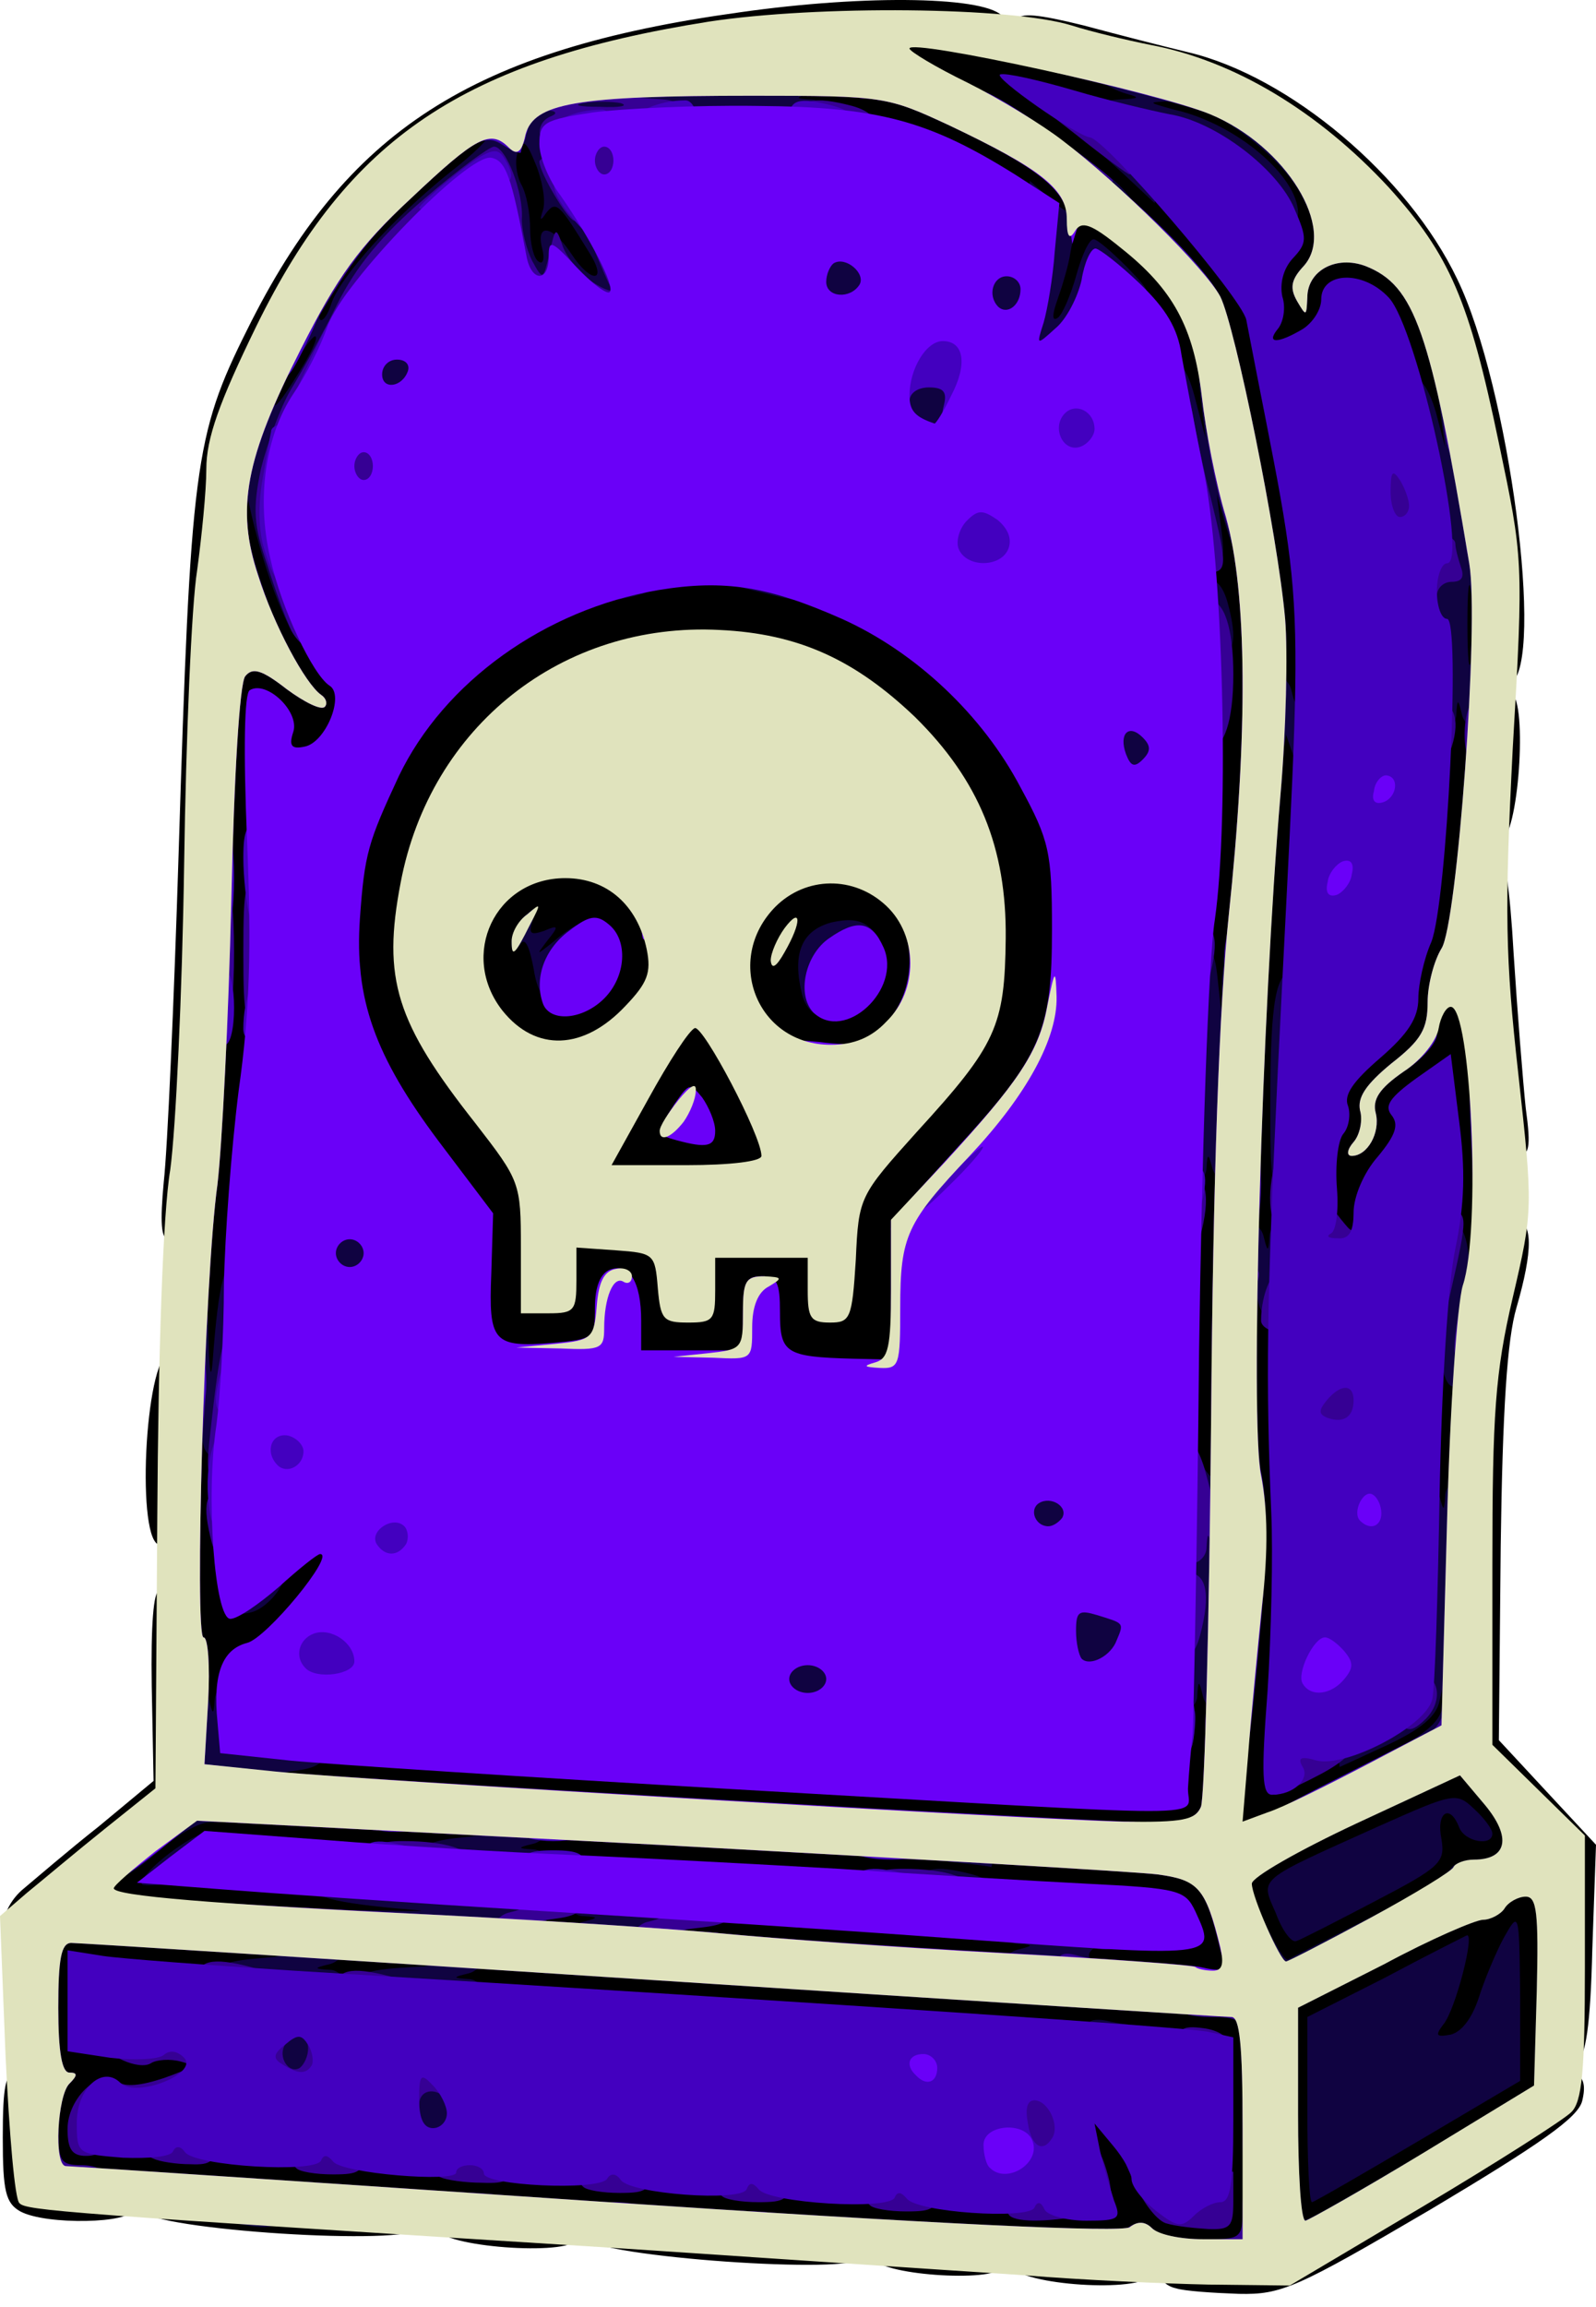 <svg width="54" height="78" viewBox="0 0 54 78" fill="none" xmlns="http://www.w3.org/2000/svg">
<path d="M39.788 77.365C39.475 77.303 39.224 77.052 39.224 76.864C39.224 76.614 39.13 76.645 38.942 76.927C38.567 77.522 34.591 77.271 34.184 76.614C33.965 76.27 33.902 76.27 33.902 76.614C33.902 77.177 29.895 76.958 29.551 76.364C29.332 76.05 29.238 76.05 29.144 76.332C28.956 76.927 20.191 76.301 19.784 75.675C19.565 75.331 19.502 75.331 19.502 75.675C19.502 76.27 15.214 76.019 14.775 75.393C14.556 75.017 14.431 74.986 14.212 75.331C13.836 75.957 5.196 75.393 4.758 74.736C4.57 74.423 4.476 74.423 4.476 74.704C4.476 75.174 1.565 75.237 0.689 74.767C0.188 74.485 0.094 74.078 0.094 72.263C0.094 70.51 0.188 70.071 0.563 70.071C0.939 70.071 1.033 69.633 1.033 67.88C1.033 66.127 0.939 65.689 0.563 65.689C-0.157 65.689 -0 64.499 0.814 63.842C1.189 63.529 2.316 62.558 3.349 61.744L5.196 60.211L5.134 57.017C5.102 54.92 5.196 53.793 5.384 53.793C5.572 53.793 5.729 53.449 5.729 53.011C5.729 52.572 5.603 52.228 5.415 52.228C4.602 52.228 4.883 45.998 5.729 45.717C6.167 45.56 6.135 41.898 5.697 41.898C5.447 41.898 5.415 41.303 5.541 39.957C5.666 38.861 5.885 33.915 6.042 28.906C6.449 15.79 6.574 14.725 8.358 11.157C11.708 4.395 15.965 1.671 25.012 0.419C29.395 -0.207 33.464 -0.113 33.934 0.576C34.153 0.889 34.309 0.92 34.403 0.67C34.529 0.419 35.123 0.482 36.657 0.858C37.816 1.171 39.412 1.577 40.195 1.765C43.638 2.579 47.645 5.96 49.304 9.435C51.057 13.035 52.278 22.364 51.12 23.115C50.744 23.365 50.744 23.428 51.089 23.428C51.683 23.428 51.433 28.03 50.807 28.437C50.556 28.593 50.494 28.75 50.682 28.75C50.901 28.75 51.089 30.033 51.214 32.256C51.339 34.197 51.527 36.544 51.621 37.452C51.809 38.83 51.746 39.08 51.308 39.08C50.932 39.08 50.807 39.362 50.807 40.176C50.807 40.927 50.963 41.271 51.276 41.271C51.871 41.271 51.871 42.273 51.308 44.214C50.995 45.278 50.838 47.657 50.776 52.259L50.713 58.833L52.341 60.586L54 62.37L53.875 65.908C53.812 68.475 53.656 69.539 53.342 69.727C53.029 69.946 52.998 70.009 53.311 70.134C53.593 70.228 53.656 70.541 53.53 71.042C53.374 71.605 52.122 72.482 48.396 74.704C43.857 77.365 43.356 77.584 41.916 77.553C41.04 77.522 40.069 77.459 39.788 77.365ZM36.156 72.544L36 70.979L37.221 71.073C38.316 71.167 38.504 71.324 39.193 72.67C40.32 74.83 40.789 74.611 40.789 71.95C40.789 70.447 40.664 69.696 40.414 69.602C40.195 69.539 34.309 69.101 27.328 68.631C20.348 68.162 13.398 67.692 11.833 67.567C10.299 67.41 7.701 67.285 6.135 67.285C3.412 67.254 3.224 67.285 3.224 67.88C3.224 68.412 3.443 68.506 4.727 68.506C7.137 68.506 7.607 68.757 7.607 69.915C7.607 71.01 7.607 71.01 4.633 71.605C3.475 71.856 3.443 71.887 4.32 71.918C6.229 72.075 35.342 74.047 35.812 74.11C36.219 74.141 36.282 73.891 36.156 72.544ZM48.302 70.729L49.711 69.915L48.709 69.821C47.802 69.727 47.676 69.602 47.676 68.788V67.88L46.424 68.506C45.203 69.132 45.172 69.164 45.172 70.885V72.638L46.048 72.075C46.518 71.762 47.52 71.167 48.302 70.729ZM22.007 65.094C22.007 64.186 22.069 64.155 23.666 64.03C25.2 63.936 25.169 63.936 23.196 63.873L21.068 63.81V64.906C21.068 65.657 21.224 66.002 21.537 66.002C21.85 66.002 22.007 65.689 22.007 65.094ZM17.311 64.781C17.311 63.967 17.436 63.842 18.344 63.748C18.908 63.685 18.188 63.529 16.685 63.372C15.214 63.247 13.617 63.184 13.085 63.278C12.584 63.341 13.085 63.435 14.275 63.466L16.372 63.498V64.593C16.372 65.344 16.529 65.689 16.842 65.689C17.155 65.689 17.311 65.376 17.311 64.781ZM36.094 64.75C36.094 64.593 35.499 64.468 34.779 64.468L33.433 64.531L34.685 64.75C35.374 64.875 35.968 65 36.031 65.031C36.062 65.031 36.094 64.938 36.094 64.75ZM31.022 64.218C30.522 64.155 29.77 64.155 29.301 64.218C28.8 64.28 29.207 64.343 30.146 64.343C31.085 64.343 31.492 64.28 31.022 64.218ZM10.925 58.802C13.022 58.802 33.026 59.835 37.377 60.179L39.162 60.304L39.506 57.581C39.694 56.078 39.85 54.325 39.85 53.699C39.85 52.635 39.913 52.541 40.758 52.541C41.666 52.541 42.073 52.103 41.791 51.383C41.728 51.164 41.259 50.976 40.789 50.976C40.288 50.976 39.85 50.757 39.725 50.475C39.475 49.818 39.475 42.492 39.725 40.05C39.944 38.204 39.975 38.141 40.821 38.141C41.697 38.141 41.728 38.078 41.728 36.576C41.728 35.105 41.697 35.011 40.915 35.011H40.069L40.351 29.313C40.696 22.364 40.633 20.266 39.975 17.011C39.255 13.191 38.661 11.376 38.035 10.812C37.471 10.311 37.44 10.311 37.096 11.063C36.814 11.689 36.501 11.845 35.624 11.845C34.622 11.845 34.529 11.783 34.529 10.938C34.529 10.437 34.685 9.623 34.842 9.153C35.092 8.496 35.061 8.183 34.654 7.713C33.809 6.805 29.958 5.021 27.923 4.583C26.108 4.207 26.076 4.176 26.076 3.174V2.141H27.955C29.426 2.141 29.833 2.047 29.833 1.671C29.833 1.327 29.488 1.202 28.675 1.233C27.203 1.233 22.508 2.047 23.509 2.11C24.073 2.141 24.198 2.329 24.198 3.205V4.238L21.788 4.457C20.473 4.551 19.346 4.708 19.252 4.802C19.189 4.864 19.628 5.71 20.254 6.649C20.974 7.713 21.381 8.715 21.381 9.372V10.374L19.471 10.155C17.155 9.936 16.998 9.842 16.998 8.715C16.998 7.557 16.716 6.837 16.247 6.837C15.558 6.837 12.647 10.124 11.958 11.689C11.582 12.565 11.05 13.598 10.737 14.037C9.61 15.665 9.422 16.854 9.986 18.544C10.487 20.078 11.551 21.894 12.083 22.113C12.428 22.27 12.365 24.93 11.989 25.651C11.739 26.089 11.332 26.245 10.456 26.245H9.235L9.078 32.757C8.984 36.325 8.702 41.553 8.421 44.402C8.139 47.251 8.014 50.318 8.108 51.226L8.295 52.885L8.984 52.259C9.422 51.821 10.111 51.602 10.831 51.602C11.896 51.602 11.989 51.664 11.989 52.51C11.989 53.668 10.33 56.172 9.391 56.485C8.389 56.798 8.233 57.174 8.295 59.115C8.327 60.211 8.389 60.461 8.452 59.835L8.577 58.802H10.925ZM46.831 57.675C47.301 57.393 47.676 56.955 47.676 56.611C47.676 56.11 47.895 55.984 48.615 55.984H49.555V53.95V51.915H48.615H47.676V48.722C47.676 46.938 47.895 44.652 48.146 43.619C48.396 42.586 48.584 41.052 48.615 40.207V38.673L47.676 39.863C47.175 40.52 46.737 41.397 46.737 41.804C46.737 42.492 46.612 42.555 45.579 42.461L44.389 42.367L44.421 39.143L44.452 35.918L45.767 34.823C46.737 33.977 47.05 33.477 47.05 32.788C47.05 32.256 47.207 31.536 47.426 31.16C47.645 30.785 47.895 29 48.052 27.184C48.177 25.369 48.365 22.833 48.459 21.55C48.647 19.515 48.522 18.67 47.676 15.445C47.144 13.379 46.518 11.47 46.268 11.219C45.861 10.844 45.798 10.844 45.798 11.282C45.798 11.595 45.36 11.97 44.702 12.19C44.108 12.409 43.607 12.659 43.607 12.784C43.607 12.878 43.889 14.287 44.233 15.915C44.984 19.546 45.047 24.524 44.389 31.285C44.139 33.946 43.951 38.986 43.951 42.524C43.982 55.421 43.951 57.706 43.763 58.395C43.607 59.084 43.607 59.084 44.765 58.583C45.422 58.332 46.33 57.894 46.831 57.675ZM7.982 20.83C7.826 20.204 7.795 20.204 7.575 20.798C7.231 21.706 7.262 21.863 7.732 21.675C7.982 21.581 8.108 21.268 7.982 20.83ZM42.793 7.838C43.075 7.369 42.073 6.242 40.602 5.397C39.819 4.927 39.13 4.645 39.036 4.739C38.88 4.896 42.073 8.057 42.417 8.089C42.542 8.089 42.699 7.964 42.793 7.838ZM46.424 7.651C46.424 7.588 46.205 7.369 45.955 7.15C45.579 6.837 45.485 6.837 45.485 7.275C45.485 7.557 45.704 7.776 45.955 7.776C46.205 7.776 46.424 7.713 46.424 7.651Z" fill="black"/>
<path d="M23.102 46.562C21.224 46.437 18.97 46.405 18.094 46.499C15.871 46.687 15.589 46.406 15.558 43.807C15.495 41.647 15.495 41.553 13.774 39.331C11.269 36.044 10.549 32.976 11.363 28.75C12.365 23.459 16.215 19.859 21.819 18.983C27.485 18.106 32.838 20.736 35.499 25.713C36.532 27.591 36.532 27.748 36.563 31.411C36.563 35.919 36.344 36.451 33.245 39.831L31.085 42.211V44.559V46.906L28.831 46.844C27.579 46.844 25.012 46.687 23.102 46.562ZM28.049 40.489C28.174 39.706 28.8 38.736 30.146 37.265C32.556 34.635 32.995 33.79 33.057 31.755C33.151 27.56 28.768 22.739 24.417 22.27C22.852 22.082 20.16 23.021 18.282 24.398C16.059 25.995 14.431 29.157 14.4 31.88C14.4 33.258 15.057 34.541 17.029 37.045C18.219 38.579 18.563 39.268 18.563 40.113V41.24L20.849 41.365C22.069 41.397 24.167 41.491 25.482 41.522L27.861 41.585L28.049 40.489Z" fill="black"/>
<path d="M19.816 39.393C19.816 38.861 20.098 37.922 20.41 37.264L21.005 36.106H18.971C17.123 36.106 16.873 36.012 16.184 35.23C15.558 34.51 15.433 34.009 15.433 32.318C15.433 30.565 15.558 30.19 16.216 29.532C16.873 28.843 17.249 28.75 19.127 28.75C21.882 28.75 22.664 29.438 22.884 32.037C23.009 33.414 23.134 33.758 23.572 33.758C23.979 33.758 24.167 33.383 24.292 32.13C24.605 29.689 25.513 28.906 28.08 28.906C29.77 28.906 30.209 29.031 30.897 29.657C31.617 30.346 31.711 30.659 31.711 32.569C31.711 34.447 31.617 34.823 30.929 35.511C30.209 36.231 29.927 36.294 27.986 36.2L25.826 36.106L26.264 36.951C26.515 37.421 26.703 38.36 26.703 39.08V40.332H23.259H19.816V39.393Z" fill="black"/>
<path d="M43.67 75.487C43.357 75.362 43.263 74.298 43.325 71.105C43.357 67.63 43.263 66.847 42.887 66.534C42.261 66.065 41.729 64.656 41.729 63.529C41.729 62.746 41.979 62.527 44.17 61.525C45.861 60.712 46.331 60.367 45.798 60.367C45.172 60.367 45.423 60.148 46.894 59.334C48.365 58.551 48.772 58.176 48.835 57.55C48.866 56.798 48.866 56.798 48.71 57.487C48.616 58.019 48.084 58.458 46.957 58.99L45.329 59.741L45.235 59.052C45.172 58.677 45.235 58.301 45.391 58.27C45.517 58.207 46.111 57.894 46.675 57.55L47.677 56.924V53.48C47.677 50.694 47.77 50.037 48.115 50.037C48.365 50.037 48.647 50.287 48.71 50.6C48.835 51.101 48.866 51.101 48.898 50.6C48.898 50.287 49.148 50.037 49.43 50.037C49.868 50.037 49.899 50.569 49.805 54.451C49.711 58.364 49.649 58.896 49.117 59.303C48.522 59.71 48.553 59.741 49.461 59.741C50.682 59.741 51.433 60.618 51.433 62.026C51.433 62.965 51.308 63.185 50.807 63.185C50.463 63.185 50.181 63.341 50.181 63.498C50.181 63.685 50.682 63.811 51.277 63.811H52.372V67.567V71.292L49.242 73.108C47.551 74.11 46.143 75.112 46.111 75.331C46.111 75.706 44.483 75.832 43.67 75.487ZM48.146 72.795L51.903 70.51L51.997 67.317C52.059 64.656 51.997 64.124 51.621 64.124C51.37 64.124 51.026 64.311 50.901 64.531C50.776 64.719 50.431 64.906 50.181 64.906C49.931 64.906 48.397 65.564 46.831 66.409L43.92 67.88V71.48C43.92 73.452 44.014 75.08 44.17 75.049C44.296 75.049 46.08 74.016 48.146 72.795ZM46.331 64.844C47.739 64.124 48.96 63.372 49.085 63.185C49.179 63.028 49.523 62.871 49.837 62.871C50.995 62.871 51.151 62.12 50.243 61.025L49.398 60.023L45.892 61.651C43.951 62.559 42.355 63.466 42.355 63.685C42.355 64.249 43.388 66.346 43.576 66.252C43.67 66.19 44.922 65.564 46.331 64.844Z" fill="#100341"/>
<path d="M44.233 71.324V68.193L46.831 66.879C48.24 66.127 49.492 65.501 49.617 65.439C49.931 65.282 49.242 67.974 48.835 68.444C48.553 68.819 48.584 68.882 49.085 68.788C49.461 68.694 49.805 68.225 50.025 67.567C50.212 66.972 50.588 66.065 50.87 65.532C51.402 64.593 51.402 64.593 51.433 67.473V70.353L47.99 72.388C46.08 73.515 44.452 74.454 44.39 74.454C44.296 74.454 44.233 73.045 44.233 71.324Z" fill="#100341"/>
<path d="M43.169 64.687C42.637 63.466 42.48 63.623 46.644 61.745C49.179 60.617 49.273 60.586 49.868 61.15C50.212 61.463 50.494 61.838 50.494 61.995C50.494 62.433 49.555 62.277 49.367 61.776C49.054 60.962 48.584 61.275 48.772 62.183C48.898 62.965 48.741 63.122 46.519 64.28C45.204 64.969 43.983 65.595 43.858 65.626C43.701 65.689 43.388 65.282 43.169 64.687Z" fill="#100341"/>
<path d="M7.857 75.143C6.793 74.924 7.231 74.141 8.39 74.141C9.266 74.141 9.485 74.266 9.485 74.736C9.485 75.331 9.172 75.424 7.857 75.143Z" fill="#100341"/>
<path d="M13.242 71.324V69.758H14.65H16.059V71.324V72.889H14.65H13.242V71.324Z" fill="#100341"/>
<path d="M33.965 71.731C34.059 70.572 34.09 70.541 35.311 70.541C36.532 70.541 36.563 70.572 36.657 71.731L36.751 72.889H35.311H33.871L33.965 71.731Z" fill="#100341"/>
<path d="M8.671 70.604C8.577 70.322 8.546 69.665 8.609 69.07C8.703 68.099 8.765 68.037 10.049 67.943L11.395 67.849L11.301 69.352C11.207 70.854 11.207 70.854 10.017 70.948C9.204 71.011 8.797 70.917 8.671 70.604Z" fill="#100341"/>
<path d="M36.72 68.819C36.72 68.35 36.877 68.224 37.44 68.318C37.816 68.412 38.316 68.475 38.536 68.475C38.723 68.506 38.911 68.725 38.911 68.976C38.911 69.289 38.567 69.445 37.816 69.445C36.939 69.445 36.72 69.32 36.72 68.819Z" fill="#100341"/>
<path d="M11.989 67.285C11.989 66.784 12.24 66.628 13.492 66.534L14.963 66.44L13.492 66.378C11.614 66.315 11.52 65.751 13.335 65.595L14.65 65.47L13.179 65.438C12.052 65.376 11.676 65.501 11.676 65.814C11.676 66.064 11.426 66.346 11.144 66.409C10.612 66.534 10.612 66.565 11.144 66.597C11.426 66.597 11.676 66.847 11.676 67.098C11.676 67.473 11.238 67.567 9.485 67.567C7.513 67.567 7.294 67.504 7.294 66.972C7.294 66.472 7.544 66.315 8.64 66.221L9.955 66.096L8.64 66.064C6.762 65.971 6.949 65.376 8.859 65.376C9.955 65.376 10.424 65.251 10.424 64.969C10.424 64.656 11.019 64.562 12.866 64.593C14.181 64.624 14.65 64.624 13.868 64.562C11.301 64.343 10.424 64.124 10.424 63.654C10.424 63.278 10.862 63.184 12.302 63.184C13.742 63.184 14.181 63.091 14.181 62.746C14.181 62.433 14.588 62.245 15.37 62.151L16.529 62.026L15.37 61.995C13.242 61.901 14.118 61.306 16.372 61.306C18.062 61.306 18.563 61.4 18.563 61.745C18.563 61.995 18.313 62.277 18.031 62.339C17.499 62.465 17.499 62.496 18.031 62.527C18.469 62.558 18.563 62.84 18.532 64.124C18.469 65.689 18.469 65.689 17.405 65.689C16.716 65.689 16.372 65.845 16.372 66.127C16.372 66.378 16.122 66.659 15.84 66.722C15.308 66.847 15.308 66.878 15.84 66.91C16.122 66.91 16.372 67.16 16.372 67.411C16.372 67.786 15.934 67.88 14.181 67.88C12.209 67.88 11.989 67.818 11.989 67.285Z" fill="#100341"/>
<path d="M36.72 67.567C36.72 67.411 37.221 67.254 37.816 67.254C38.41 67.254 38.911 67.411 38.911 67.567C38.911 67.755 38.41 67.88 37.816 67.88C37.221 67.88 36.72 67.755 36.72 67.567Z" fill="#100341"/>
<path d="M33.902 66.503C33.902 66.252 34.153 65.971 34.466 65.908C34.967 65.783 34.967 65.751 34.466 65.72C34.153 65.72 33.902 65.47 33.902 65.219C33.902 64.844 34.309 64.75 35.781 64.75C37.471 64.75 37.659 64.812 37.659 65.407C37.659 65.751 37.534 65.971 37.377 65.845C37.221 65.751 37.002 65.814 36.876 66.002C36.782 66.158 36.908 66.315 37.158 66.315C37.44 66.315 37.659 66.471 37.659 66.628C37.659 66.816 36.814 66.941 35.781 66.941C34.372 66.941 33.902 66.847 33.902 66.503Z" fill="#100341"/>
<path d="M19.19 65.564C19.19 65.313 19.44 65.031 19.753 64.969C20.254 64.844 20.254 64.812 19.753 64.781C19.44 64.781 19.19 64.531 19.19 64.28C19.19 63.904 19.628 63.81 21.224 63.81H23.228L23.197 64.906L23.165 66.002H21.162C19.659 66.002 19.19 65.908 19.19 65.564Z" fill="#100341"/>
<path d="M4.414 64.218C4.79 64.155 5.353 64.155 5.666 64.218C5.948 64.311 5.635 64.374 4.946 64.343C4.258 64.343 4.007 64.28 4.414 64.218Z" fill="#100341"/>
<path d="M31.085 63.811C31.085 63.153 31.586 63.028 32.901 63.372C34.122 63.717 33.746 64.437 32.337 64.437C31.304 64.437 31.085 64.343 31.085 63.811Z" fill="#100341"/>
<path d="M4.79 63.685C4.79 63.278 6.511 61.964 7.075 61.932C7.607 61.932 7.857 62.997 7.357 63.31C6.918 63.56 4.79 63.873 4.79 63.685Z" fill="#100341"/>
<path d="M3.85 62.871C3.85 62.465 4.069 62.245 4.445 62.245C4.758 62.245 5.103 61.964 5.196 61.619C5.322 61.15 5.635 60.993 6.48 60.993C7.106 60.993 7.607 61.15 7.607 61.306C7.607 61.494 7.356 61.619 7.043 61.619C6.73 61.619 6.01 62.026 5.416 62.559C4.101 63.654 3.85 63.717 3.85 62.871Z" fill="#100341"/>
<path d="M32.275 62.965C30.678 62.778 30.741 62.245 32.337 62.245C33.245 62.245 33.59 62.371 33.59 62.715C33.59 62.965 33.558 63.153 33.527 63.122C33.464 63.091 32.901 63.028 32.275 62.965Z" fill="#100341"/>
<path d="M6.23 59.71C5.917 58.019 6.01 56.924 6.48 56.924C6.73 56.924 7.012 57.174 7.075 57.487C7.2 57.988 7.231 57.988 7.263 57.487C7.325 56.673 8.17 56.798 8.296 57.644C8.358 58.207 8.609 58.364 9.736 58.426C10.769 58.52 11.05 58.645 11.05 59.115C11.05 59.522 10.769 59.741 10.205 59.835L9.329 59.96L10.205 60.023C10.675 60.023 11.05 60.211 11.05 60.367C11.05 60.555 10.08 60.68 8.734 60.68H6.449L6.23 59.71Z" fill="#100341"/>
<path d="M25.763 56.767V55.358H27.329H28.894V56.767V58.176H27.329H25.763V56.767Z" fill="#100341"/>
<path d="M39.694 53.574C39.819 51.195 40.007 49.191 40.07 49.098C40.163 49.004 40.414 49.223 40.664 49.536C41.04 50.068 41.103 50.099 41.103 49.63C41.103 49.348 41.322 49.098 41.572 49.098C41.948 49.098 42.042 49.505 42.042 50.913C42.042 54.545 41.666 57.863 41.228 57.863C41.009 57.863 40.758 57.612 40.696 57.331C40.571 56.798 40.539 56.798 40.508 57.331C40.508 57.612 40.257 57.863 39.976 57.863C39.537 57.863 39.506 57.362 39.694 53.574ZM41.009 54.044C40.946 53.637 40.883 53.95 40.883 54.732C40.883 55.515 40.946 55.828 41.009 55.452C41.071 55.045 41.071 54.419 41.009 54.044Z" fill="#100341"/>
<path d="M35.687 57.018C35.562 56.924 35.468 56.078 35.468 55.139V53.48H36.501C38.505 53.48 38.911 53.762 38.911 55.045C38.911 55.734 38.692 56.454 38.411 56.736C37.941 57.237 36.063 57.425 35.687 57.018Z" fill="#100341"/>
<path d="M9.516 54.826C9.736 54.513 9.986 54.2 10.017 54.138C10.08 54.075 10.111 54.294 10.111 54.67C10.111 55.108 9.923 55.358 9.61 55.358C9.172 55.358 9.141 55.264 9.516 54.826Z" fill="#100341"/>
<path d="M7.92 53.918C7.92 53.292 8.076 53.167 8.859 53.167C9.704 53.167 9.767 53.23 9.423 53.762C9.203 54.106 8.796 54.451 8.483 54.513C8.045 54.638 7.92 54.482 7.92 53.918Z" fill="#100341"/>
<path d="M34.028 52.103C33.934 51.852 33.903 51.258 33.965 50.757C34.059 49.943 34.153 49.88 35.468 49.88H36.877V51.132C36.877 52.385 36.877 52.385 35.53 52.478C34.591 52.541 34.153 52.447 34.028 52.103Z" fill="#100341"/>
<path d="M6.167 47C6.261 45.685 6.355 44.151 6.355 43.557C6.355 42.993 6.511 42.524 6.668 42.524C6.856 42.524 7.012 43.588 7.043 44.965C7.075 46.374 7.137 46.781 7.2 45.967C7.388 43.431 7.607 42.524 8.077 42.524C8.609 42.524 8.671 43.807 8.327 47.313C8.17 49.035 8.045 49.411 7.576 49.411C7.263 49.411 6.95 49.16 6.887 48.879C6.762 48.346 6.73 48.346 6.699 48.879C6.699 49.16 6.511 49.411 6.323 49.411C6.042 49.411 6.01 48.722 6.167 47Z" fill="#100341"/>
<path d="M43.982 47.313C44.076 46.155 44.108 46.124 45.422 46.03L46.737 45.936V47.188V48.471H45.297H43.888L43.982 47.313Z" fill="#100341"/>
<path d="M47.676 45.904C47.676 45.372 47.833 44.089 48.052 43.087C48.334 41.71 48.553 41.271 48.96 41.271C49.336 41.271 49.555 41.584 49.649 42.148L49.774 42.993L49.837 42.148C49.899 40.927 50.494 41.052 50.494 42.273C50.494 45.09 49.273 48.096 48.835 46.374C48.71 45.842 48.678 45.842 48.647 46.374C48.584 47.407 47.676 46.969 47.676 45.904Z" fill="#100341"/>
<path d="M41.729 42.993C41.729 41.71 41.854 41.271 42.167 41.271C42.417 41.271 42.699 41.522 42.762 41.835C42.887 42.336 42.918 42.336 42.95 41.835C42.95 41.522 43.2 41.271 43.45 41.271C43.826 41.271 43.92 41.678 43.92 42.993C43.92 44.496 43.826 44.715 43.325 44.715C42.95 44.715 42.668 44.464 42.574 44.026L42.449 43.306L42.386 44.026C42.292 45.497 41.729 44.621 41.729 42.993Z" fill="#100341"/>
<path d="M10.424 42.367V40.959H11.833H13.242V42.367V43.776H11.833H10.424V42.367Z" fill="#100341"/>
<path d="M41.666 40.113C41.384 40.051 41.071 39.738 41.009 39.456C40.883 38.986 40.852 38.986 40.821 39.487C40.821 39.769 40.57 40.019 40.32 40.019C39.913 40.019 39.85 39.362 39.85 35.95C39.85 32.131 39.882 31.88 40.445 31.88C40.915 31.88 41.102 32.131 41.196 33.07L41.322 34.228L41.353 33.07C41.416 31.974 42.042 31.317 42.042 32.35C42.042 32.6 42.23 32.819 42.449 32.819C42.73 32.819 42.793 33.727 42.73 36.576C42.668 38.642 42.542 40.301 42.417 40.301C42.292 40.27 41.948 40.207 41.666 40.113Z" fill="#100341"/>
<path d="M42.981 37.296C42.981 33.821 43.169 32.819 43.795 32.819C44.139 32.819 44.233 33.571 44.233 36.576C44.233 40.113 44.202 40.332 43.607 40.332C43.012 40.332 42.981 40.113 42.981 37.296Z" fill="#100341"/>
<path d="M27.141 33.633C26.797 32.256 27.11 31.473 28.111 31.192C28.8 31.035 29.176 31.098 29.52 31.442C29.927 31.88 29.896 31.974 29.144 32.538C28.643 32.913 28.268 33.446 28.268 33.79C28.268 34.635 27.391 34.541 27.141 33.633Z" fill="#100341"/>
<path d="M11.05 32.976C11.05 32.131 11.175 31.88 11.614 31.88C11.989 31.88 12.177 32.162 12.209 32.976C12.303 33.884 12.209 34.071 11.676 34.071C11.175 34.071 11.05 33.852 11.05 32.976Z" fill="#100341"/>
<path d="M18.063 32.788C17.906 31.943 17.75 31.661 17.593 31.943C17.374 32.256 17.311 32.225 17.311 31.849C17.311 31.567 17.53 31.16 17.781 30.941C18.188 30.597 18.219 30.628 18.031 31.098C17.875 31.567 17.937 31.63 18.407 31.473C18.908 31.254 18.908 31.317 18.532 31.786C18.125 32.319 18.125 32.319 18.751 31.818C19.096 31.505 19.503 31.254 19.596 31.254C19.941 31.254 19.847 32.444 19.503 32.663C19.346 32.757 19.189 33.132 19.189 33.477C19.189 34.666 18.25 34.103 18.063 32.788Z" fill="#100341"/>
<path d="M37.252 26.684C37.127 26.558 37.033 25.838 37.033 25.087V23.71L38.379 23.804L39.694 23.898V25.306C39.694 26.684 39.663 26.715 38.598 26.809C37.972 26.872 37.377 26.809 37.252 26.684Z" fill="#100341"/>
<path d="M42.668 24.524C42.668 23.24 42.793 22.802 43.106 22.802C43.357 22.802 43.638 23.052 43.701 23.365C43.826 23.866 43.858 23.866 43.889 23.365C43.889 23.052 44.139 22.802 44.39 22.802C44.765 22.802 44.859 23.209 44.859 24.524C44.859 25.776 44.734 26.245 44.421 26.245C44.202 26.245 43.889 25.932 43.764 25.557L43.513 24.837L43.388 25.557C43.138 26.871 42.668 26.245 42.668 24.524Z" fill="#100341"/>
<path d="M13.868 23.929C13.868 22.896 13.931 22.802 14.838 22.802H15.777L15.12 23.741C14.15 25.118 13.868 25.15 13.868 23.929Z" fill="#100341"/>
<path d="M48.303 23.271C48.303 22.489 48.177 21.863 47.989 21.863C47.52 21.863 47.583 18.826 48.083 18.638C48.303 18.544 48.24 18.451 47.927 18.451C47.489 18.419 47.363 18.67 47.363 19.671C47.363 20.892 47.332 20.924 46.268 20.924C45.203 20.924 45.172 20.892 45.172 19.671C45.172 18.701 45.297 18.419 45.736 18.419C46.143 18.419 46.268 18.137 46.268 17.105C46.268 16.009 46.393 15.727 46.894 15.665C47.426 15.602 47.52 15.383 47.426 14.193C47.27 12.377 48.083 12.221 48.584 13.943L48.897 15.132L48.741 13.974C48.616 13.098 48.709 12.784 49.023 12.784C49.743 12.784 50.494 17.042 50.494 21.08C50.494 23.991 50.4 24.68 50.056 24.68C49.805 24.68 49.523 24.43 49.461 24.148C49.336 23.616 49.304 23.616 49.273 24.148C49.273 24.43 49.023 24.68 48.772 24.68C48.428 24.68 48.303 24.305 48.303 23.271ZM49.774 20.078C49.711 19.421 49.649 19.891 49.649 21.08C49.649 22.301 49.711 22.802 49.774 22.27C49.837 21.706 49.837 20.704 49.774 20.078Z" fill="#100341"/>
<path d="M8.139 20.517C7.857 19.578 7.607 18.012 7.607 17.011C7.607 15.101 8.139 12.784 8.609 12.784C8.734 12.784 8.859 12.565 8.859 12.315C8.859 12.065 9.016 11.845 9.172 11.845C9.36 11.845 9.485 11.658 9.485 11.47C9.485 11.251 9.83 10.311 10.268 9.435C10.894 8.026 11.144 7.776 11.864 7.776H12.71L12.084 8.496C11.301 9.341 10.643 10.593 10.831 10.812C10.925 10.875 11.082 10.656 11.207 10.28C11.489 9.372 13.336 7.338 15.214 5.835C16.059 5.178 16.591 4.645 16.435 4.645C16.278 4.645 15.402 5.303 14.525 6.085C13.023 7.431 12.929 7.463 12.929 6.743C12.929 5.898 13.805 4.958 14.588 4.958C14.87 4.958 15.12 4.739 15.12 4.489C15.12 4.238 15.496 3.925 15.996 3.831C16.466 3.706 16.998 3.424 17.155 3.205C17.499 2.736 22.414 2.141 25.764 2.141C27.454 2.141 27.955 2.235 27.955 2.579C27.955 2.83 27.704 3.111 27.423 3.174C26.89 3.299 26.89 3.331 27.423 3.362C27.704 3.362 27.955 3.612 27.955 3.863C27.955 4.238 27.454 4.332 25.325 4.332C21.976 4.332 21.694 4.458 21.694 5.772C21.694 6.524 21.537 6.837 21.193 6.837C20.849 6.837 20.755 7.024 20.943 7.557C21.037 7.932 21.287 8.308 21.412 8.339C21.569 8.402 21.694 8.997 21.694 9.685C21.694 10.844 21.663 10.906 20.661 10.906C20.097 10.906 19.503 10.781 19.346 10.624C19.158 10.468 18.626 10.28 18.094 10.217C17.092 10.124 16.904 9.748 16.497 7.306C16.372 6.618 16.216 6.273 16.122 6.524C15.84 7.463 14.995 8.089 14.118 8.089C13.398 8.089 13.242 8.214 13.242 8.871C13.242 9.31 13.023 10.03 12.741 10.437L12.24 11.219H13.524H14.838L14.744 12.565C14.65 13.88 14.65 13.88 13.336 13.974C12.021 14.068 11.989 14.068 11.958 13.035C11.927 12.471 11.864 12.252 11.77 12.565C11.708 12.847 11.489 13.098 11.332 13.098C11.176 13.098 11.05 13.285 11.05 13.536C11.05 13.786 10.925 14.037 10.769 14.099C10.581 14.162 10.299 14.851 10.08 15.665C9.736 16.917 9.767 17.386 10.205 18.826C10.487 19.765 10.737 20.892 10.737 21.393C10.737 22.238 10.706 22.238 10.174 21.738C9.673 21.299 8.859 19.077 8.421 17.011C8.327 16.572 8.296 16.635 8.264 17.23C8.264 17.699 8.577 19.014 8.984 20.141C9.642 21.957 9.673 22.176 9.203 22.176C8.828 22.176 8.483 21.644 8.139 20.517ZM10.111 12.597C10.487 12.002 10.769 11.438 10.675 11.376C10.612 11.313 10.236 11.814 9.861 12.503C8.984 14.037 9.172 14.131 10.111 12.597ZM19.91 8.496C18.908 6.868 18.814 6.774 18.47 7.212C18.282 7.494 18.25 7.463 18.376 7.087C18.47 6.774 18.344 6.085 18.125 5.553C17.812 4.771 17.687 4.677 17.53 5.115C17.405 5.397 17.468 5.898 17.624 6.211C17.812 6.524 17.937 7.212 17.937 7.744C17.937 8.245 18.063 8.746 18.219 8.84C18.376 8.965 18.438 8.746 18.344 8.402C18.125 7.525 18.689 7.619 19.315 8.558C20.003 9.623 20.598 9.56 19.91 8.496Z" fill="#100341"/>
<path d="M40.477 20.924C40.477 19.515 41.197 19.139 41.541 20.391C41.885 21.675 41.76 22.176 41.103 22.176C40.571 22.176 40.477 21.957 40.477 20.924Z" fill="#100341"/>
<path d="M42.042 20.924C42.042 20.235 42.198 19.672 42.355 19.672C42.543 19.672 42.668 20.235 42.668 20.924C42.668 21.612 42.543 22.176 42.355 22.176C42.198 22.176 42.042 21.612 42.042 20.924Z" fill="#100341"/>
<path d="M25.701 20.016C24.48 19.734 23.885 19.452 23.885 19.108C23.885 18.732 24.198 18.67 25.67 18.858C27.704 19.108 27.736 19.108 27.579 19.891C27.485 20.423 27.36 20.423 25.701 20.016Z" fill="#100341"/>
<path d="M20.129 19.672C20.129 19.171 20.348 19.045 21.224 19.045C22.477 19.045 22.758 19.797 21.631 20.11C20.442 20.423 20.129 20.329 20.129 19.672Z" fill="#100341"/>
<path d="M39.882 17.418C39.694 16.51 39.412 14.944 39.318 13.974C39.162 12.44 39.224 12.158 39.631 12.158C39.944 12.158 40.226 12.628 40.445 13.505L40.789 14.819L40.633 13.505C40.508 12.534 40.57 12.158 40.883 12.158C41.29 12.158 42.355 16.698 42.355 18.357C42.355 19.452 41.885 19.171 41.509 17.887L41.165 16.698L41.322 17.887C41.447 18.889 41.416 19.045 40.883 19.045C40.414 19.045 40.195 18.701 39.882 17.418Z" fill="#100341"/>
<path d="M11.269 16.948C11.144 16.854 11.05 16.291 11.05 15.696C11.05 14.694 11.082 14.663 12.303 14.663H13.555V15.915C13.555 17.136 13.523 17.167 12.522 17.167C11.927 17.167 11.363 17.073 11.269 16.948Z" fill="#100341"/>
<path d="M30.24 15.101C29.989 15.007 29.833 14.35 29.833 13.536V12.158H31.43H32.995L32.901 13.661C32.807 15.101 32.776 15.132 31.711 15.195C31.116 15.226 30.428 15.195 30.24 15.101Z" fill="#100341"/>
<path d="M34.216 12.033C34.216 11.783 33.903 11.532 33.527 11.47C32.901 11.376 32.807 11.157 32.713 9.905L32.619 8.402H33.715C34.81 8.402 34.842 8.371 34.842 7.244V6.117L35.53 6.711C36.125 7.244 36.188 7.244 36 6.774C35.843 6.367 35.969 6.211 36.407 6.211C36.751 6.211 37.033 6.054 37.033 5.835C37.033 5.647 37.377 5.804 37.816 6.211C38.223 6.586 38.504 7.025 38.442 7.181C38.348 7.306 38.41 7.494 38.598 7.619C38.755 7.713 38.911 8.089 38.911 8.465C38.911 9.059 38.849 9.059 37.784 8.245C36.563 7.306 36.438 7.338 36.219 8.527C36.157 8.965 35.937 9.685 35.781 10.124C35.593 10.656 35.593 10.875 35.781 10.75C35.937 10.656 36.219 9.998 36.407 9.341C36.595 8.652 36.845 8.089 37.002 8.089C37.127 8.089 37.628 8.527 38.129 9.028C38.974 9.905 38.974 9.967 38.379 9.967C37.941 9.967 37.628 10.218 37.471 10.687C37.377 11.063 37.064 11.626 36.783 11.939C36.188 12.597 34.216 12.691 34.216 12.033Z" fill="#100341"/>
<path d="M27.078 9.435C27.172 8.12 27.266 7.932 27.924 7.838C28.299 7.776 28.988 7.807 29.426 7.932C30.084 8.089 30.177 8.245 30.084 9.435L29.99 10.75L28.487 10.844L26.984 10.938L27.078 9.435Z" fill="#100341"/>
<path d="M42.574 7.306C42.386 6.837 39.944 4.959 39.506 4.959C39.381 4.959 39.224 5.397 39.162 5.898L39.068 6.868L38.066 5.929L37.033 4.99L38.066 4.865L39.068 4.739L38.066 4.708C37.252 4.645 37.033 4.52 37.033 4.019C37.033 3.55 37.252 3.393 37.91 3.362C38.536 3.331 38.598 3.299 38.129 3.174C37.785 3.08 37.378 2.861 37.19 2.705C36.971 2.485 37.565 2.423 39.037 2.548C42.574 2.861 45.016 4.708 44.797 6.899L44.703 7.932L44.077 6.68C43.357 5.209 40.821 3.393 39.569 3.425C38.818 3.456 38.818 3.456 39.725 3.706C41.823 4.176 43.92 5.96 43.92 7.212C43.92 7.901 42.825 7.964 42.574 7.306Z" fill="#100341"/>
<path d="M38.692 76.113C38.285 76.051 37.972 75.863 37.972 75.706C37.972 75.237 38.63 74.986 39.005 75.362C39.193 75.55 39.944 75.706 40.696 75.706C42.01 75.706 42.042 75.706 42.042 74.611C42.042 74.016 42.198 73.515 42.355 73.515C42.543 73.515 42.668 74.141 42.668 74.924V76.332L41.04 76.301C40.132 76.27 39.068 76.176 38.692 76.113Z" fill="#360094"/>
<path d="M33.902 75.706C33.902 75.55 34.466 75.393 35.154 75.393C35.843 75.393 36.407 75.55 36.407 75.706C36.407 75.894 35.843 76.019 35.154 76.019C34.466 76.019 33.902 75.894 33.902 75.706Z" fill="#360094"/>
<path d="M29.207 75.393C29.207 75.237 29.77 75.08 30.459 75.08C31.148 75.08 31.711 75.237 31.711 75.393C31.711 75.581 31.148 75.706 30.459 75.706C29.77 75.706 29.207 75.581 29.207 75.393Z" fill="#360094"/>
<path d="M24.198 75.08C24.198 74.924 24.762 74.767 25.45 74.767C26.139 74.767 26.703 74.924 26.703 75.08C26.703 75.268 26.139 75.393 25.45 75.393C24.762 75.393 24.198 75.268 24.198 75.08Z" fill="#360094"/>
<path d="M39.475 75.174C39.193 75.111 38.755 74.579 38.473 73.984C37.878 72.763 37.847 72.576 38.285 72.576C38.473 72.576 38.598 72.857 38.598 73.202C38.598 73.797 38.723 73.828 40.163 73.64L41.729 73.421V74.423C41.729 75.268 41.635 75.393 40.883 75.362C40.383 75.331 39.788 75.268 39.475 75.174Z" fill="#360094"/>
<path d="M19.503 74.767C19.503 74.611 20.066 74.454 20.755 74.454C21.444 74.454 22.007 74.611 22.007 74.767C22.007 74.955 21.444 75.08 20.755 75.08C20.066 75.08 19.503 74.955 19.503 74.767Z" fill="#360094"/>
<path d="M34.122 74.861C34.028 74.704 33.871 73.578 33.746 72.357L33.527 70.071H34.967C36.344 70.071 36.376 70.103 36.595 71.261C36.72 71.887 36.939 72.482 37.065 72.576C37.221 72.701 37.409 73.202 37.534 73.734C37.691 74.611 37.628 74.704 36.72 74.892C35.374 75.143 34.278 75.143 34.122 74.861Z" fill="#360094"/>
<path d="M14.494 74.454C14.494 74.297 15.12 74.141 15.903 74.141C16.685 74.141 17.311 74.297 17.311 74.454C17.311 74.642 16.685 74.767 15.903 74.767C15.12 74.767 14.494 74.642 14.494 74.454Z" fill="#360094"/>
<path d="M29.426 74.548C29.301 74.454 29.207 74.078 29.207 73.765C29.207 73.327 29.457 73.202 30.459 73.202C31.586 73.202 31.711 73.296 31.711 73.984C31.711 74.673 31.586 74.767 30.678 74.767C30.084 74.767 29.52 74.673 29.426 74.548Z" fill="#360094"/>
<path d="M9.798 74.141C9.798 73.984 10.362 73.828 11.05 73.828C11.739 73.828 12.303 73.984 12.303 74.141C12.303 74.329 11.739 74.454 11.05 74.454C10.362 74.454 9.798 74.329 9.798 74.141Z" fill="#360094"/>
<path d="M24.417 74.235C24.292 74.141 24.198 73.765 24.198 73.452C24.198 73.014 24.449 72.889 25.45 72.889C26.577 72.889 26.703 72.983 26.703 73.671C26.703 74.36 26.577 74.454 25.669 74.454C25.075 74.454 24.511 74.36 24.417 74.235Z" fill="#360094"/>
<path d="M4.79 73.828C4.79 73.671 5.353 73.515 6.042 73.515C6.73 73.515 7.294 73.671 7.294 73.828C7.294 74.016 6.73 74.141 6.042 74.141C5.353 74.141 4.79 74.016 4.79 73.828Z" fill="#360094"/>
<path d="M19.722 73.922C19.597 73.828 19.503 73.452 19.503 73.139C19.503 72.701 19.753 72.576 20.755 72.576C21.882 72.576 22.007 72.67 22.007 73.358C22.007 74.047 21.882 74.141 20.974 74.141C20.379 74.141 19.816 74.047 19.722 73.922Z" fill="#360094"/>
<path d="M1.346 71.95C1.346 70.228 1.409 70.071 2.035 70.071C2.567 70.071 2.63 70.165 2.348 70.447C2.129 70.666 1.972 71.355 1.972 72.012C1.972 73.077 2.066 73.202 2.755 73.202C3.193 73.202 3.538 73.358 3.538 73.515C3.538 73.703 3.037 73.828 2.442 73.828H1.346V71.95Z" fill="#360094"/>
<path d="M14.901 73.609C14.682 73.546 14.494 73.202 14.494 72.858C14.494 72.357 14.713 72.263 15.903 72.263C17.186 72.263 17.311 72.325 17.311 73.045C17.311 73.734 17.186 73.828 16.31 73.797C15.746 73.797 15.089 73.703 14.901 73.609Z" fill="#360094"/>
<path d="M10.018 73.296C9.892 73.202 9.798 72.826 9.798 72.513C9.798 72.075 10.049 71.95 11.05 71.95C12.178 71.95 12.303 72.044 12.303 72.732C12.303 73.421 12.178 73.515 11.27 73.515C10.675 73.515 10.111 73.421 10.018 73.296Z" fill="#360094"/>
<path d="M5.196 72.983C4.977 72.92 4.79 72.576 4.79 72.231C4.79 71.918 4.602 71.637 4.351 71.637C4.101 71.637 3.819 71.449 3.756 71.261C3.663 71.042 3.569 71.323 3.569 71.887C3.537 72.67 3.412 72.889 2.911 72.889C2.442 72.889 2.285 72.67 2.285 71.981C2.285 70.917 3.412 69.883 4.007 70.384C4.226 70.572 4.79 70.51 5.541 70.259C6.511 69.915 6.605 69.821 6.104 69.696C5.76 69.602 5.29 69.633 5.103 69.758C4.696 70.009 3.537 69.477 3.537 69.07C3.537 68.913 3.819 68.819 4.163 68.819C4.508 68.819 4.79 68.694 4.79 68.506C4.79 68.35 5.29 68.193 5.885 68.193C6.949 68.193 6.981 68.224 6.981 69.414C6.981 70.134 6.762 70.854 6.48 71.136C6.042 71.605 6.042 71.637 6.636 71.637C7.137 71.637 7.294 71.824 7.294 72.419C7.294 73.077 7.137 73.202 6.449 73.171C5.948 73.171 5.384 73.077 5.196 72.983Z" fill="#360094"/>
<path d="M13.242 70.385C13.242 69.164 13.273 69.132 14.337 69.132C15.433 69.132 15.433 69.132 15.402 70.478C15.37 71.198 15.308 71.543 15.214 71.261C15.057 70.572 14.181 70.51 14.181 71.167C14.181 71.418 13.962 71.637 13.711 71.637C13.367 71.637 13.242 71.292 13.242 70.385Z" fill="#360094"/>
<path d="M8.797 70.791C8.39 70.698 8.233 70.322 8.233 69.571V68.506H9.986H11.708L11.614 69.696C11.52 70.791 11.457 70.854 10.425 70.917C9.83 70.917 9.078 70.885 8.797 70.791ZM10.425 69.257C10.425 68.757 9.924 68.663 9.642 69.132C9.391 69.539 9.767 70.134 10.143 69.915C10.299 69.79 10.425 69.508 10.425 69.257Z" fill="#360094"/>
<path d="M39.85 69.101C39.85 68.6 40.007 68.475 40.696 68.569C41.228 68.631 41.603 68.882 41.666 69.226C41.76 69.633 41.572 69.758 40.821 69.758C40.038 69.758 39.85 69.633 39.85 69.101Z" fill="#360094"/>
<path d="M42.042 68.976C42.042 68.287 41.916 68.193 40.946 68.193C40.351 68.193 39.85 68.068 39.85 67.88C39.85 67.724 40.414 67.567 41.102 67.567C42.323 67.567 42.355 67.598 42.355 68.663C42.355 69.258 42.292 69.758 42.198 69.758C42.104 69.758 42.042 69.414 42.042 68.976Z" fill="#360094"/>
<path d="M11.364 67.254C11.364 66.597 11.864 66.472 13.179 66.816C14.4 67.16 14.024 67.88 12.616 67.88C11.583 67.88 11.364 67.786 11.364 67.254Z" fill="#360094"/>
<path d="M6.668 66.941C6.668 66.284 7.169 66.159 8.484 66.503C9.704 66.847 9.329 67.567 7.92 67.567C6.887 67.567 6.668 67.473 6.668 66.941Z" fill="#360094"/>
<path d="M35.781 66.44C35.781 66.064 35.969 65.971 36.501 66.127C36.877 66.221 37.377 66.315 37.597 66.315C37.785 66.315 37.972 66.471 37.972 66.628C37.972 66.816 37.471 66.941 36.877 66.941C36.063 66.941 35.781 66.816 35.781 66.44Z" fill="#360094"/>
<path d="M11.364 66.002C11.364 65.845 11.927 65.689 12.616 65.689C13.304 65.689 13.868 65.845 13.868 66.002C13.868 66.19 13.304 66.315 12.616 66.315C11.927 66.315 11.364 66.19 11.364 66.002Z" fill="#360094"/>
<path d="M6.668 65.689C6.668 65.532 7.231 65.376 7.92 65.376C8.609 65.376 9.172 65.532 9.172 65.689C9.172 65.877 8.609 66.002 7.92 66.002C7.231 66.002 6.668 65.877 6.668 65.689Z" fill="#360094"/>
<path d="M21.381 65.564C21.381 65.313 21.631 65.031 21.944 64.969C22.445 64.844 22.445 64.812 21.944 64.781C21.631 64.781 21.381 64.531 21.381 64.28C21.381 63.904 21.788 63.81 23.102 63.81C24.605 63.81 24.824 63.904 24.824 64.405C24.824 64.875 24.574 65.063 23.822 65.157L22.789 65.282L23.822 65.313C25.544 65.407 24.918 66.002 23.102 66.002C21.819 66.002 21.381 65.877 21.381 65.564Z" fill="#360094"/>
<path d="M36.344 65.751C35.28 65.532 35.718 64.75 36.877 64.75C37.753 64.75 37.972 64.875 37.972 65.344C37.972 65.939 37.659 66.033 36.344 65.751Z" fill="#360094"/>
<path d="M16.685 65.251C16.685 65 16.936 64.718 17.248 64.656C17.749 64.531 17.749 64.499 17.248 64.468C16.936 64.468 16.685 64.218 16.685 63.967C16.685 63.623 17.061 63.498 18.25 63.498C19.596 63.498 19.816 63.592 19.816 64.092C19.816 64.531 19.565 64.75 18.97 64.844L18.094 64.969L18.97 65.031C20.473 65.094 19.878 65.689 18.25 65.689C17.092 65.689 16.685 65.564 16.685 65.251Z" fill="#360094"/>
<path d="M29.52 63.81C29.52 63.31 29.739 63.184 30.553 63.184C32.024 63.184 32.964 63.498 32.964 63.998C32.964 64.311 32.494 64.437 31.242 64.437C29.739 64.437 29.52 64.374 29.52 63.81Z" fill="#360094"/>
<path d="M12.616 62.871C12.616 62.371 12.835 62.245 13.649 62.245C15.12 62.245 16.059 62.558 16.059 63.059C16.059 63.372 15.589 63.498 14.337 63.498C12.835 63.498 12.616 63.435 12.616 62.871Z" fill="#360094"/>
<path d="M29.52 62.558C29.52 62.402 30.303 62.245 31.242 62.245C32.181 62.245 32.964 62.402 32.964 62.558C32.964 62.746 32.181 62.871 31.242 62.871C30.303 62.871 29.52 62.746 29.52 62.558Z" fill="#360094"/>
<path d="M12.616 61.619C12.616 61.463 13.398 61.306 14.337 61.306C15.276 61.306 16.059 61.463 16.059 61.619C16.059 61.807 15.276 61.932 14.337 61.932C13.398 61.932 12.616 61.807 12.616 61.619Z" fill="#360094"/>
<path d="M44.546 60.524C45.548 59.96 45.798 59.96 45.798 60.524C45.798 60.837 45.485 60.993 44.797 60.993L43.764 60.962L44.546 60.524Z" fill="#360094"/>
<path d="M42.981 59.584C42.981 58.489 42.981 58.489 44.39 58.489C46.205 58.489 46.268 59.178 44.546 60.054C43.889 60.398 43.231 60.68 43.138 60.68C43.044 60.68 42.981 60.179 42.981 59.584Z" fill="#360094"/>
<path d="M39.224 58.677C39.224 57.737 39.35 57.55 39.882 57.55C40.414 57.55 40.508 57.706 40.414 58.551C40.351 59.24 40.132 59.616 39.788 59.678C39.318 59.772 39.224 59.553 39.224 58.677Z" fill="#360094"/>
<path d="M40.79 58.645C40.79 58.051 40.946 57.55 41.103 57.55C41.29 57.55 41.416 58.051 41.416 58.645C41.416 59.24 41.29 59.741 41.103 59.741C40.946 59.741 40.79 59.24 40.79 58.645Z" fill="#360094"/>
<path d="M48.553 58.426C48.772 58.207 48.929 57.738 48.929 57.331C48.929 56.924 49.085 56.611 49.242 56.611C49.43 56.611 49.555 57.112 49.555 57.706C49.555 58.614 49.43 58.802 48.866 58.802C48.334 58.802 48.271 58.708 48.553 58.426Z" fill="#360094"/>
<path d="M47.364 57.55C47.364 56.83 47.489 56.611 47.99 56.611C48.71 56.611 48.835 57.519 48.24 58.113C47.645 58.708 47.364 58.552 47.364 57.55Z" fill="#360094"/>
<path d="M39.538 54.576C39.538 53.386 39.632 53.167 40.164 53.167C40.821 53.167 40.978 53.887 40.602 55.296C40.258 56.579 39.538 56.11 39.538 54.576Z" fill="#360094"/>
<path d="M41.103 54.576C41.103 53.793 41.259 53.167 41.416 53.167C41.604 53.167 41.729 53.793 41.729 54.576C41.729 55.358 41.604 55.984 41.416 55.984C41.259 55.984 41.103 55.358 41.103 54.576Z" fill="#360094"/>
<path d="M6.042 51.602C6.042 50.913 6.198 50.35 6.355 50.35C6.543 50.35 6.668 50.913 6.668 51.602C6.668 52.291 6.543 52.854 6.355 52.854C6.198 52.854 6.042 52.291 6.042 51.602Z" fill="#360094"/>
<path d="M7.169 52.166C6.824 50.851 6.95 50.35 7.607 50.35C8.139 50.35 8.233 50.569 8.233 51.602C8.233 53.011 7.513 53.386 7.169 52.166Z" fill="#360094"/>
<path d="M39.85 52.322C39.85 52.009 39.756 51.007 39.662 50.13C39.475 48.753 39.537 48.471 39.944 48.471C40.226 48.471 40.539 48.941 40.758 49.661L41.071 50.819L41.008 49.661C40.883 48.19 41.572 48.033 41.854 49.442C42.198 51.226 42.073 52.854 41.603 52.854C41.353 52.854 41.071 52.604 41.008 52.322C40.883 51.79 40.852 51.79 40.821 52.322C40.821 52.604 40.57 52.854 40.32 52.854C40.069 52.854 39.85 52.604 39.85 52.322Z" fill="#360094"/>
<path d="M6.167 48.127C6.261 47.063 6.355 45.842 6.355 45.466C6.355 45.059 6.511 44.715 6.668 44.715C7.012 44.715 7.075 47.063 6.793 48.878C6.449 50.851 5.916 50.224 6.167 48.127Z" fill="#360094"/>
<path d="M7.137 48.252C7.45 45.372 7.638 44.715 8.108 44.715C8.609 44.715 8.64 45.278 8.358 48.127C8.17 49.724 8.045 50.037 7.544 50.037C6.981 50.037 6.949 49.88 7.137 48.252Z" fill="#360094"/>
<path d="M44.014 48.91C43.795 48.816 43.607 48.252 43.607 47.658V46.593H45.203H46.769L46.675 47.783C46.581 48.879 46.518 48.941 45.485 49.004C44.89 49.035 44.202 49.004 44.014 48.91Z" fill="#360094"/>
<path d="M47.676 45.279C47.676 44.903 47.833 43.776 48.052 42.774C48.334 41.365 48.553 40.959 48.991 40.959C49.68 40.959 49.68 41.052 49.054 43.807C48.741 45.216 48.428 45.967 48.115 45.967C47.864 45.967 47.676 45.654 47.676 45.279Z" fill="#360094"/>
<path d="M49.524 43.463C49.993 41.052 50.494 40.145 50.494 41.678C50.494 43.118 49.774 45.967 49.398 45.967C49.117 45.967 49.148 45.341 49.524 43.463Z" fill="#360094"/>
<path d="M41.729 43.932C41.729 43.15 41.854 42.837 42.23 42.837C42.574 42.837 42.668 42.993 42.543 43.337C42.449 43.619 42.355 44.089 42.355 44.433C42.355 44.746 42.23 45.028 42.042 45.028C41.885 45.028 41.729 44.527 41.729 43.932Z" fill="#360094"/>
<path d="M42.668 44.652C42.668 43.713 43.075 42.837 43.482 42.837C43.732 42.837 43.92 42.555 43.92 42.211C43.92 41.866 43.701 41.585 43.451 41.585C42.95 41.585 42.825 40.458 43.169 39.174C43.482 38.016 44.233 38.298 44.233 39.55C44.233 40.176 44.39 40.645 44.578 40.645C44.797 40.645 45.141 40.896 45.36 41.209C45.767 41.71 45.767 41.71 45.798 41.209C45.798 40.896 46.017 40.645 46.268 40.645C46.581 40.645 46.737 40.99 46.737 41.741C46.737 42.837 46.737 42.837 45.329 42.837C43.92 42.837 43.92 42.837 43.92 43.932C43.92 44.809 43.795 45.028 43.294 45.028C42.95 45.028 42.668 44.84 42.668 44.652Z" fill="#360094"/>
<path d="M39.538 41.115C39.538 39.925 39.632 39.706 40.164 39.706C40.821 39.706 40.978 40.426 40.602 41.835C40.258 43.118 39.538 42.649 39.538 41.115Z" fill="#360094"/>
<path d="M41.103 41.115C41.103 40.332 41.259 39.706 41.416 39.706C41.604 39.706 41.729 40.332 41.729 41.115C41.729 41.898 41.604 42.524 41.416 42.524C41.259 42.524 41.103 41.898 41.103 41.115Z" fill="#360094"/>
<path d="M42.042 40.019C42.042 39.174 42.198 38.454 42.355 38.454C42.543 38.454 42.668 39.174 42.668 40.019C42.668 40.896 42.543 41.584 42.355 41.584C42.198 41.584 42.042 40.896 42.042 40.019Z" fill="#360094"/>
<path d="M7.294 32.193C7.294 30.722 7.419 29.689 7.607 29.689C7.795 29.689 7.92 30.722 7.92 32.193C7.92 33.665 7.795 34.698 7.607 34.698C7.419 34.698 7.294 33.665 7.294 32.193Z" fill="#360094"/>
<path d="M8.233 32.193C8.233 29.908 8.296 29.689 8.859 29.689C9.423 29.689 9.485 29.908 9.485 32.193C9.485 34.478 9.423 34.698 8.859 34.698C8.296 34.698 8.233 34.478 8.233 32.193Z" fill="#360094"/>
<path d="M39.85 32.506C39.85 31.473 39.944 31.254 40.476 31.254C41.134 31.254 41.259 31.755 40.915 33.07C40.57 34.291 39.85 33.915 39.85 32.506Z" fill="#360094"/>
<path d="M41.416 32.506C41.416 31.818 41.572 31.254 41.729 31.254C41.916 31.254 42.042 31.818 42.042 32.506C42.042 33.195 41.916 33.758 41.729 33.758C41.572 33.758 41.416 33.195 41.416 32.506Z" fill="#360094"/>
<path d="M47.99 24.837C47.99 23.96 48.115 23.741 48.616 23.741C49.242 23.741 49.43 24.43 49.054 25.431C48.678 26.371 47.99 25.995 47.99 24.837Z" fill="#360094"/>
<path d="M49.555 24.837C49.555 24.242 49.712 23.741 49.868 23.741C50.056 23.741 50.181 24.242 50.181 24.837C50.181 25.431 50.056 25.932 49.868 25.932C49.712 25.932 49.555 25.431 49.555 24.837Z" fill="#360094"/>
<path d="M40.477 22.802C40.477 20.892 40.571 20.298 40.915 20.298C41.416 20.298 41.729 21.237 41.729 22.802C41.729 24.367 41.416 25.306 40.915 25.306C40.571 25.306 40.477 24.712 40.477 22.802Z" fill="#360094"/>
<path d="M42.042 22.802C42.042 21.331 42.167 20.298 42.355 20.298C42.543 20.298 42.668 21.331 42.668 22.802C42.668 24.273 42.543 25.306 42.355 25.306C42.167 25.306 42.042 24.273 42.042 22.802Z" fill="#360094"/>
<path d="M8.139 20.204C7.857 19.265 7.607 17.95 7.607 17.292C7.607 15.696 8.39 12.691 8.828 12.534C9.016 12.472 9.172 12.221 9.172 11.971C9.172 11.72 9.329 11.532 9.485 11.532C9.673 11.532 9.798 11.251 9.798 10.906C9.798 10.562 10.017 10.28 10.268 10.28C10.581 10.28 10.737 9.967 10.737 9.341C10.737 8.84 10.894 8.402 11.05 8.402C11.238 8.402 11.364 8.214 11.364 7.995C11.364 7.338 12.741 6.211 13.555 6.211C14.275 6.211 14.212 6.305 12.897 7.713C11.176 9.498 8.703 14.287 8.421 16.416C8.264 17.574 8.358 18.419 8.859 19.797C9.61 21.988 9.579 21.863 9.078 21.863C8.859 21.863 8.421 21.112 8.139 20.204Z" fill="#360094"/>
<path d="M9.861 21.331C9.704 21.018 9.329 20.016 9.047 19.108C8.577 17.762 8.546 17.198 8.828 15.852C9.047 14.976 9.485 13.786 9.83 13.191C10.174 12.628 10.894 11.345 11.395 10.312C12.052 8.997 12.929 7.932 14.369 6.711C15.496 5.741 16.56 4.958 16.716 4.958C17.123 4.958 17.718 6.524 17.656 7.4C17.656 7.807 17.812 8.433 18 8.809C18.376 9.498 18.376 9.466 18.595 8.558C18.783 7.682 18.814 7.651 19.033 8.308C19.158 8.684 19.596 9.216 20.035 9.529C20.473 9.811 20.755 9.905 20.692 9.748C20.598 9.623 20.348 9.028 20.129 8.496C19.878 7.932 19.565 7.463 19.44 7.463C19.221 7.463 18.25 5.835 18.25 5.459C18.25 5.397 18.501 5.24 18.814 5.178C19.315 5.052 19.315 5.021 18.814 4.99C18.157 4.958 18.063 4.145 18.657 3.925C18.877 3.831 18.814 3.738 18.501 3.738C18.188 3.706 17.937 3.518 17.937 3.268C17.937 2.892 20.317 2.454 22.508 2.454C23.541 2.454 23.447 3.018 22.414 3.174L21.537 3.299L22.414 3.362C23.572 3.425 23.666 4.645 22.477 4.645C21.85 4.645 21.694 4.802 21.694 5.428C21.694 5.991 21.537 6.211 21.068 6.211C20.598 6.211 20.442 6.43 20.442 6.993C20.442 7.494 20.63 7.776 20.911 7.776C21.224 7.776 21.381 8.089 21.381 8.809C21.381 10.499 21.068 10.718 19.002 10.437C16.998 10.186 16.685 9.967 16.685 8.652C16.685 7.338 16.372 6.837 15.558 6.837C14.963 6.837 14.807 6.993 14.807 7.588C14.807 8.058 14.431 8.652 13.868 9.122C13.367 9.56 12.929 10.061 12.929 10.249C12.929 10.437 12.71 10.593 12.459 10.593C12.146 10.593 11.989 10.906 11.989 11.532C11.989 12.065 11.864 12.472 11.677 12.472C11.52 12.472 11.363 12.753 11.363 13.098C11.363 13.442 11.238 13.724 11.113 13.724C10.957 13.724 10.581 14.475 10.268 15.383C9.736 16.979 9.736 17.167 10.205 18.576C10.8 20.266 10.894 21.863 10.424 21.863C10.268 21.863 10.017 21.612 9.861 21.331ZM21.005 3.487C20.692 3.425 20.129 3.425 19.753 3.487C19.346 3.55 19.596 3.612 20.285 3.612C20.974 3.644 21.287 3.581 21.005 3.487Z" fill="#360094"/>
<path d="M45.391 20.391C45.266 20.297 45.172 19.64 45.172 18.983C45.172 18.137 45.297 17.793 45.642 17.793C45.986 17.793 46.111 17.418 46.111 16.384C46.111 15.195 46.205 14.976 46.737 14.976C47.207 14.976 47.363 14.757 47.363 14.193C47.363 13.254 48.146 13.129 48.397 14.068C48.49 14.412 48.49 15.477 48.397 16.416C48.24 17.856 48.303 18.106 48.741 18.106C49.023 18.106 49.242 18.231 49.242 18.388C49.242 18.544 49.336 18.889 49.429 19.171C49.555 19.515 49.461 19.671 49.117 19.671C48.835 19.671 48.616 19.891 48.616 20.141C48.616 20.485 48.24 20.611 47.113 20.611C46.268 20.611 45.485 20.517 45.391 20.391Z" fill="#360094"/>
<path d="M49.868 20.078C49.868 19.765 49.774 19.202 49.68 18.826C49.524 18.294 49.617 18.106 49.993 18.106C50.369 18.106 50.494 18.419 50.494 19.358C50.494 20.047 50.369 20.61 50.181 20.61C50.025 20.61 49.868 20.36 49.868 20.078Z" fill="#360094"/>
<path d="M39.85 17.731C39.663 16.823 39.412 15.32 39.318 14.444C39.162 13.066 39.224 12.784 39.631 12.784C39.975 12.784 40.195 13.191 40.351 13.974C40.445 14.6 40.727 15.915 40.977 16.885C41.541 19.171 41.541 19.358 40.821 19.358C40.351 19.358 40.132 19.014 39.85 17.731Z" fill="#360094"/>
<path d="M41.979 19.045C40.977 16.604 40.383 12.784 41.009 12.784C41.228 12.784 41.416 13.066 41.416 13.442C41.416 13.818 41.635 14.944 41.916 15.978C42.355 17.762 42.417 20.141 41.979 19.045Z" fill="#360094"/>
<path d="M11.05 15.758V14.35H12.303C13.492 14.35 13.555 14.412 13.555 15.258C13.555 16.792 13.273 17.167 12.115 17.167C11.05 17.167 11.05 17.136 11.05 15.758Z" fill="#360094"/>
<path d="M48.866 14.506C48.772 13.755 48.866 13.411 49.148 13.411C49.398 13.411 49.555 13.818 49.555 14.506C49.555 15.101 49.43 15.602 49.273 15.602C49.117 15.602 48.929 15.101 48.866 14.506Z" fill="#360094"/>
<path d="M36.094 5.741C36.094 5.491 35.812 5.271 35.468 5.271C35.03 5.271 34.842 5.052 34.842 4.614C34.842 4.019 34.936 4.051 36.251 4.99C37.033 5.553 37.659 6.054 37.659 6.117C37.659 6.179 37.315 6.211 36.877 6.211C36.376 6.211 36.094 6.023 36.094 5.741Z" fill="#360094"/>
<path d="M14.556 5.24C14.65 4.583 14.838 4.489 16.278 4.395C17.655 4.301 17.906 4.395 17.749 4.771C17.593 5.146 17.436 5.178 16.998 4.896C16.56 4.614 16.247 4.677 15.433 5.271L14.431 5.991L14.556 5.24Z" fill="#360094"/>
<path d="M36.407 4.552C34.716 3.237 34.685 3.237 35.593 3.143C36.094 3.08 36.626 3.174 36.814 3.362C37.002 3.55 37.408 3.706 37.721 3.706C38.16 3.706 38.285 3.957 38.285 4.802C38.285 5.397 38.254 5.898 38.222 5.898C38.16 5.898 37.346 5.303 36.407 4.552Z" fill="#360094"/>
<path d="M27.016 4.019C27.016 3.362 27.517 3.237 28.831 3.581C30.052 3.925 29.677 4.645 28.268 4.645C27.235 4.645 27.016 4.551 27.016 4.019Z" fill="#360094"/>
<path d="M28.049 3.174C26.577 2.986 26.765 2.454 28.268 2.454C29.176 2.454 29.52 2.579 29.52 2.924C29.52 3.174 29.426 3.362 29.301 3.331C29.144 3.331 28.581 3.237 28.049 3.174Z" fill="#360094"/>
<path d="M37.346 76.113C25.482 75.362 1.816 73.797 1.753 73.734C1.722 73.671 1.597 71.699 1.471 69.351C1.252 65.282 1.284 65.063 1.847 65.063C2.16 65.063 5.447 65.282 9.172 65.532C12.866 65.783 21.538 66.346 28.424 66.784C35.311 67.223 41.322 67.661 41.823 67.755L42.668 67.943V71.668C42.668 73.953 42.543 75.393 42.355 75.393C42.167 75.393 42.042 73.984 42.042 71.793C42.042 69.132 41.948 68.193 41.666 68.193C41.447 68.193 32.619 67.63 22.038 66.941C11.457 66.252 2.63 65.689 2.41 65.689C2.066 65.689 1.972 66.252 1.972 67.88C1.972 69.383 2.097 70.071 2.348 70.071C2.63 70.071 2.63 70.165 2.348 70.447C1.941 70.854 1.816 73.202 2.223 73.233C2.348 73.233 10.393 73.765 20.129 74.423C31.837 75.205 37.941 75.487 38.223 75.299C38.504 75.08 38.755 75.111 38.974 75.331C39.193 75.55 39.757 75.706 40.226 75.706C40.696 75.706 41.103 75.863 41.103 76.019C41.103 76.207 40.633 76.301 40.101 76.27C39.538 76.238 38.285 76.176 37.346 76.113Z" fill="#4300BF"/>
<path d="M39.099 74.736C38.661 74.391 38.285 73.922 38.285 73.671C38.285 73.452 38.003 72.951 37.659 72.544L37.033 71.793L37.221 72.732C37.346 73.264 37.565 73.984 37.69 74.391C37.941 75.018 37.878 75.08 36.751 75.08C36.062 75.08 35.437 74.892 35.343 74.704C35.217 74.423 35.092 74.423 34.998 74.642C34.779 75.049 31.023 74.799 30.678 74.329C30.49 74.11 30.365 74.079 30.271 74.298C30.083 74.736 26.014 74.485 25.669 74.016C25.482 73.797 25.357 73.765 25.262 74.016C25.075 74.454 21.318 74.172 21.005 73.703C20.849 73.484 20.661 73.452 20.536 73.671C20.223 74.079 16.372 73.891 16.372 73.484C16.372 73.327 16.153 73.202 15.902 73.202C15.652 73.202 15.433 73.296 15.433 73.452C15.433 73.797 11.551 73.484 11.27 73.077C11.082 72.858 10.957 72.826 10.863 73.045C10.675 73.484 6.605 73.233 6.261 72.764C6.104 72.544 5.948 72.544 5.854 72.732C5.791 72.92 5.04 72.983 4.163 72.951C2.63 72.826 2.598 72.826 2.598 71.762C2.598 70.604 3.475 69.821 4.069 70.416C4.602 70.948 6.73 70.103 6.229 69.571C6.01 69.352 5.76 69.289 5.541 69.477C5.353 69.633 4.539 69.665 3.725 69.571L2.285 69.352V67.661V65.939L3.475 66.127C4.101 66.221 7.043 66.44 9.955 66.628C29.019 67.786 40.132 68.538 40.883 68.694L41.729 68.882V71.668C41.729 73.859 41.635 74.454 41.29 74.454C41.04 74.454 40.633 74.673 40.383 74.924C39.976 75.331 39.819 75.299 39.099 74.736ZM35.593 72.294C35.875 71.887 35.468 71.011 34.998 71.011C34.748 71.011 34.685 71.292 34.779 71.793C34.904 72.576 35.28 72.795 35.593 72.294ZM15.12 71.449C15.12 71.198 14.901 70.76 14.65 70.51C14.243 70.072 14.181 70.134 14.181 70.979C14.181 71.637 14.337 71.95 14.65 71.95C14.901 71.95 15.12 71.731 15.12 71.449ZM10.55 69.821C10.612 69.696 10.581 69.383 10.424 69.132C10.205 68.788 10.08 68.757 9.642 69.132C9.235 69.445 9.235 69.602 9.548 69.79C10.08 70.134 10.362 70.134 10.55 69.821Z" fill="#4300BF"/>
<path d="M28.894 63.811C28.894 63.153 29.395 63.028 30.709 63.372C31.93 63.717 31.555 64.437 30.146 64.437C29.113 64.437 28.894 64.343 28.894 63.811Z" fill="#4300BF"/>
<path d="M17.625 63.185C17.625 62.684 17.844 62.559 18.72 62.559C19.597 62.559 19.816 62.684 19.816 63.185C19.816 63.685 19.597 63.811 18.72 63.811C17.844 63.811 17.625 63.685 17.625 63.185Z" fill="#4300BF"/>
<path d="M12.303 62.871C12.303 62.214 12.616 62.12 13.805 62.433C14.932 62.746 14.651 63.498 13.398 63.498C12.522 63.498 12.303 63.372 12.303 62.871Z" fill="#4300BF"/>
<path d="M28.894 62.558C28.894 62.402 29.457 62.245 30.146 62.245C30.835 62.245 31.398 62.402 31.398 62.558C31.398 62.746 30.835 62.871 30.146 62.871C29.457 62.871 28.894 62.746 28.894 62.558Z" fill="#4300BF"/>
<path d="M17.625 61.932C17.625 61.776 18.125 61.619 18.72 61.619C19.315 61.619 19.816 61.776 19.816 61.932C19.816 62.12 19.315 62.245 18.72 62.245C18.125 62.245 17.625 62.12 17.625 61.932Z" fill="#4300BF"/>
<path d="M12.303 61.619C12.303 61.463 12.804 61.306 13.398 61.306C13.993 61.306 14.494 61.463 14.494 61.619C14.494 61.807 13.993 61.932 13.398 61.932C12.804 61.932 12.303 61.807 12.303 61.619Z" fill="#4300BF"/>
<path d="M41.979 57.237C42.073 54.732 42.136 52.009 42.042 51.132C41.76 47.595 42.104 36.388 42.856 24.367C43.043 21.362 42.981 20.892 41.228 11.72C40.977 10.531 37.127 6.524 34.623 4.865C33.527 4.145 32.65 3.393 32.65 3.174C32.65 1.828 40.069 7.745 41.29 10.03C41.791 11.031 43.231 18.075 43.482 20.924C43.576 22.051 43.513 24.712 43.325 26.872C42.699 33.978 42.292 48.127 42.668 49.786C42.887 50.851 42.887 52.478 42.636 55.139C42.104 61.212 41.729 62.402 41.979 57.237Z" fill="#4300BF"/>
<path d="M45.516 59.992L48.772 58.332L48.96 51.445C49.085 47.251 49.304 44.058 49.555 43.306C49.836 42.43 49.899 40.959 49.774 38.392C49.586 34.666 49.93 33.32 50.306 36.357C50.619 39.049 50.525 42.242 50.024 44.245C49.711 45.529 49.586 48.002 49.555 52.134C49.555 55.421 49.461 58.364 49.367 58.645C49.179 59.146 46.456 60.68 45.798 60.68C45.61 60.68 45.235 60.899 44.984 61.15C44.703 61.4 44.014 61.619 43.388 61.619C42.417 61.619 42.605 61.463 45.516 59.992Z" fill="#4300BF"/>
<path d="M42.887 57.174C43.012 55.233 43.075 52.51 43.012 51.132C42.824 46.687 42.856 44.089 43.231 36.263C44.108 18.513 44.233 21.581 42.167 10.812C42.01 10.061 37.409 4.708 36.877 4.645C36.407 4.583 33.59 2.611 33.84 2.517C34.028 2.454 35.123 2.705 36.313 3.049C37.471 3.393 38.943 3.738 39.569 3.863C41.134 4.113 43.231 5.71 43.795 7.056C44.233 8.058 44.233 8.214 43.732 8.746C43.419 9.091 43.294 9.591 43.388 10.03C43.513 10.405 43.419 10.906 43.231 11.125C42.824 11.626 43.231 11.626 44.077 11.125C44.421 10.906 44.703 10.468 44.703 10.124C44.703 9.185 46.111 9.122 46.988 10.061C47.958 11.094 49.711 19.045 48.96 19.045C48.772 19.045 48.616 19.484 48.616 19.985C48.616 20.517 48.772 20.924 48.96 20.924C49.429 20.924 48.96 30.503 48.428 31.849C48.177 32.412 47.989 33.289 47.989 33.758C47.989 34.416 47.645 34.948 46.706 35.762C45.798 36.544 45.454 37.014 45.61 37.39C45.704 37.672 45.642 38.11 45.454 38.329C45.266 38.548 45.172 39.393 45.235 40.176C45.297 40.958 45.203 41.647 45.016 41.71C44.859 41.804 44.953 41.866 45.266 41.866C45.642 41.898 45.798 41.647 45.798 40.99C45.798 40.458 46.142 39.644 46.612 39.111C47.238 38.36 47.332 38.016 47.082 37.703C46.831 37.39 47.019 37.108 47.927 36.451L49.085 35.637L49.367 37.891C49.586 39.55 49.555 40.708 49.242 42.211C48.991 43.369 48.772 46.969 48.709 50.506C48.647 53.95 48.553 57.08 48.459 57.456C48.24 58.364 45.548 59.772 44.546 59.522C44.014 59.365 43.889 59.428 44.077 59.741C44.327 60.148 43.763 60.68 43.043 60.68C42.699 60.68 42.668 60.023 42.887 57.174ZM45.798 47.344C45.798 46.781 45.36 46.781 44.89 47.344C44.609 47.689 44.609 47.814 44.922 47.939C45.454 48.127 45.798 47.908 45.798 47.344ZM47.676 17.105C47.676 16.885 47.52 16.478 47.363 16.228C47.113 15.852 47.05 15.946 47.05 16.635C47.05 17.105 47.207 17.48 47.363 17.48C47.551 17.48 47.676 17.292 47.676 17.105Z" fill="#4300BF"/>
<path d="M39.224 58.332C39.224 57.456 39.35 57.237 39.85 57.237C40.351 57.237 40.445 57.425 40.414 58.332C40.383 59.178 40.226 59.428 39.788 59.428C39.35 59.428 39.224 59.178 39.224 58.332Z" fill="#4300BF"/>
<path d="M40.79 58.332C40.79 57.738 40.946 57.237 41.103 57.237C41.29 57.237 41.416 57.738 41.416 58.332C41.416 58.927 41.29 59.428 41.103 59.428C40.946 59.428 40.79 58.927 40.79 58.332Z" fill="#4300BF"/>
<path d="M9.391 57.331C9.016 56.986 9.172 55.233 9.61 54.67C10.08 54.012 11.989 53.918 12.553 54.482C12.772 54.701 12.929 55.452 12.929 56.204V57.55H11.27C10.33 57.55 9.485 57.456 9.391 57.331Z" fill="#4300BF"/>
<path d="M11.896 53.292C11.77 53.167 11.677 52.541 11.677 51.884C11.677 50.882 11.802 50.632 12.428 50.475C12.835 50.381 13.524 50.35 13.899 50.412C14.556 50.506 14.65 50.663 14.65 51.915V53.324L13.398 53.418C12.678 53.48 12.021 53.417 11.896 53.292Z" fill="#4300BF"/>
<path d="M6.042 50.193C6.042 48.785 6.167 48.158 6.449 48.158C6.73 48.158 6.793 48.722 6.73 50.193C6.574 52.823 6.042 52.823 6.042 50.193Z" fill="#4300BF"/>
<path d="M7.106 51.164C6.856 49.724 7.2 48.221 7.858 48.065C8.327 47.939 8.327 47.908 7.858 47.877C7.263 47.846 7.169 47.501 7.482 46.374C7.764 45.31 8.546 45.466 8.546 46.562C8.546 47.438 8.64 47.501 9.892 47.595L11.207 47.689V49.098V50.506H9.705C8.296 50.506 8.233 50.538 8.233 51.383C8.233 52.635 7.357 52.478 7.106 51.164Z" fill="#4300BF"/>
<path d="M6.355 46.75C6.355 46.155 6.511 45.654 6.668 45.654C6.856 45.654 6.981 46.155 6.981 46.75C6.981 47.345 6.856 47.846 6.668 47.846C6.511 47.846 6.355 47.345 6.355 46.75Z" fill="#4300BF"/>
<path d="M30.146 41.553C30.146 41.052 33.308 37.828 33.778 37.828C34.059 37.828 34.216 38.204 34.216 38.861C34.216 40.27 32.557 41.898 31.148 41.898C30.584 41.898 30.146 41.741 30.146 41.553Z" fill="#4300BF"/>
<path d="M39.538 40.489C39.538 39.612 39.663 39.393 40.164 39.393C40.821 39.393 40.915 39.706 40.602 40.896C40.289 42.023 39.538 41.741 39.538 40.489Z" fill="#4300BF"/>
<path d="M41.103 40.489C41.103 39.894 41.259 39.393 41.416 39.393C41.604 39.393 41.729 39.894 41.729 40.489C41.729 41.084 41.604 41.585 41.416 41.585C41.259 41.585 41.103 41.084 41.103 40.489Z" fill="#4300BF"/>
<path d="M45.798 38.611C46.018 38.36 46.111 37.859 46.018 37.546C45.924 37.108 46.205 36.67 47.082 35.95C48.084 35.167 48.303 34.791 48.303 33.884C48.303 33.289 48.522 32.475 48.772 32.068C49.304 31.254 50.056 21.049 49.712 19.045C48.397 11.157 47.864 9.654 46.205 8.997C45.204 8.621 44.233 9.153 44.233 10.061C44.202 10.687 44.202 10.718 43.889 10.186C43.639 9.748 43.67 9.466 44.108 8.997C45.235 7.745 43.513 4.927 40.946 3.863C40.445 3.644 38.317 3.08 36.251 2.579C33.089 1.828 32.682 1.64 33.715 1.578C34.404 1.515 36.094 1.765 37.471 2.141C38.88 2.517 40.539 2.955 41.197 3.111C42.919 3.55 44.797 5.459 45.047 7.087C45.235 8.308 45.329 8.402 46.268 8.402C47.802 8.402 48.522 9.435 49.304 12.816C49.962 15.508 50.025 16.416 49.962 23.647C49.899 30.878 49.837 31.692 49.273 33.007C48.898 33.821 48.616 34.698 48.616 34.979C48.616 35.261 48.115 35.825 47.489 36.231C46.675 36.795 46.425 37.171 46.55 37.64C46.706 38.298 46.268 39.08 45.736 39.08C45.548 39.08 45.579 38.861 45.798 38.611Z" fill="#4300BF"/>
<path d="M7.294 34.072C7.294 33.383 7.45 32.819 7.607 32.819C7.795 32.819 7.92 33.383 7.92 34.072C7.92 34.76 7.795 35.324 7.607 35.324C7.45 35.324 7.294 34.76 7.294 34.072Z" fill="#4300BF"/>
<path d="M8.233 34.791C8.233 33.727 8.609 32.819 9.047 32.819C9.36 32.819 9.485 33.226 9.485 34.072C9.485 35.105 9.391 35.324 8.859 35.324C8.484 35.324 8.233 35.105 8.233 34.791Z" fill="#4300BF"/>
<path d="M7.294 29.689C7.294 28.656 7.419 27.811 7.607 27.811C7.795 27.811 7.92 28.656 7.92 29.689C7.92 30.722 7.795 31.567 7.607 31.567C7.419 31.567 7.294 30.722 7.294 29.689Z" fill="#4300BF"/>
<path d="M8.421 30.878C8.327 30.471 8.233 29.626 8.233 29C8.233 28.03 8.358 27.811 8.859 27.811C9.423 27.811 9.485 28.03 9.485 29.689C9.485 31.066 9.36 31.567 9.047 31.567C8.828 31.567 8.546 31.254 8.421 30.878Z" fill="#4300BF"/>
<path d="M31.617 19.797C31.242 19.421 31.367 17.011 31.774 16.604C32.275 16.103 33.965 16.134 34.654 16.635C35.061 16.948 35.186 17.386 35.092 18.419L34.998 19.828L33.433 19.922C32.556 19.985 31.743 19.922 31.617 19.797Z" fill="#4300BF"/>
<path d="M7.764 18.733C7.482 17.418 7.889 14.35 8.39 14.35C8.672 14.35 8.703 14.757 8.452 16.072C8.265 17.23 8.296 18.106 8.484 18.733C8.765 19.484 8.734 19.672 8.39 19.672C8.171 19.672 7.889 19.265 7.764 18.733Z" fill="#4300BF"/>
<path d="M8.953 18.607C8.734 17.95 8.734 17.011 8.891 16.166C9.016 15.414 9.141 14.726 9.172 14.6C9.172 14.444 9.36 14.35 9.611 14.35C9.955 14.35 10.049 14.945 10.049 17.011C10.049 19.891 9.548 20.579 8.953 18.607Z" fill="#4300BF"/>
<path d="M34.967 15.79C34.873 15.539 34.842 14.819 34.904 14.162L34.998 12.941H36.407H37.816L37.91 14.318C37.972 15.195 37.878 15.79 37.597 15.946C36.939 16.384 35.155 16.259 34.967 15.79Z" fill="#4300BF"/>
<path d="M31.93 13.724C32.056 13.254 31.93 13.098 31.43 13.098C31.054 13.098 30.772 13.286 30.772 13.567C30.772 13.818 30.553 14.037 30.303 14.037C29.958 14.037 29.833 13.693 29.833 12.847C29.833 11.063 30.365 10.531 32.024 10.656C33.37 10.75 33.433 10.781 33.527 11.814C33.683 13.536 33.37 14.35 32.525 14.35C31.93 14.35 31.805 14.225 31.93 13.724Z" fill="#4300BF"/>
<path d="M10.8 11.532C11.301 10.499 11.833 9.654 12.021 9.654C12.178 9.654 12.303 10.155 12.303 10.75C12.303 11.345 12.178 11.845 11.99 11.845C11.833 11.845 11.677 12.19 11.677 12.628C11.677 13.286 11.52 13.411 10.8 13.411H9.924L10.8 11.532Z" fill="#4300BF"/>
<path d="M9.485 12.002C9.485 11.564 9.642 11.219 9.798 11.219C9.986 11.219 10.111 10.875 10.111 10.437C10.111 9.936 10.299 9.654 10.612 9.654C11.144 9.654 11.019 10.343 10.205 11.939C9.673 13.004 9.485 13.004 9.485 12.002Z" fill="#4300BF"/>
<path d="M19.471 7.494C18.564 6.461 18.501 5.898 19.346 5.898C20.035 5.898 20.129 6.023 20.129 6.993C20.129 8.245 20.129 8.214 19.471 7.494Z" fill="#4300BF"/>
<path d="M14.181 7.025C14.181 6.962 14.744 6.43 15.464 5.866C16.497 5.052 16.811 4.958 17.03 5.303C17.437 5.929 17.374 6.211 16.842 6.211C16.591 6.211 16.372 6.43 16.372 6.68C16.372 6.993 16.028 7.15 15.277 7.15C14.682 7.15 14.181 7.087 14.181 7.025Z" fill="#4300BF"/>
<path d="M14.181 5.616C14.181 5.178 14.4 4.958 14.807 4.958C15.151 4.958 15.433 4.739 15.433 4.489C15.433 4.144 15.777 4.019 16.717 4.019C17.75 4.019 17.969 4.113 17.812 4.52C17.718 4.802 17.624 5.084 17.624 5.146C17.624 5.209 17.343 5.115 17.03 4.896C16.529 4.583 16.247 4.677 15.308 5.397C14.243 6.211 14.181 6.211 14.181 5.616Z" fill="#4300BF"/>
<path d="M18.564 4.52C18.564 4.113 19.44 3.706 20.379 3.706C20.567 3.706 20.755 3.988 20.755 4.333C20.755 4.833 20.536 4.959 19.659 4.959C18.939 4.959 18.564 4.802 18.564 4.52Z" fill="#4300BF"/>
<path d="M21.381 4.207C21.381 3.8 22.257 3.393 23.196 3.393C23.384 3.393 23.572 3.675 23.572 4.019C23.572 4.52 23.353 4.645 22.476 4.645C21.756 4.645 21.381 4.489 21.381 4.207Z" fill="#4300BF"/>
<path d="M26.703 4.019C26.703 3.362 27.016 3.268 28.205 3.581C29.332 3.894 29.05 4.645 27.798 4.645C26.922 4.645 26.703 4.52 26.703 4.019Z" fill="#4300BF"/>
<path d="M18.564 3.268C18.564 2.892 18.877 2.767 19.659 2.767C20.254 2.767 20.755 2.924 20.755 3.08C20.755 3.268 20.473 3.393 20.16 3.393C19.816 3.393 19.346 3.487 19.064 3.581C18.72 3.706 18.564 3.612 18.564 3.268Z" fill="#4300BF"/>
<path d="M21.381 2.861C21.381 2.611 21.788 2.454 22.476 2.454C23.071 2.454 23.572 2.579 23.572 2.736C23.572 2.892 23.071 3.08 22.476 3.143C21.725 3.237 21.381 3.143 21.381 2.861Z" fill="#4300BF"/>
<path d="M26.703 2.767C26.703 2.611 27.203 2.454 27.798 2.454C28.393 2.454 28.894 2.611 28.894 2.767C28.894 2.955 28.393 3.08 27.798 3.08C27.203 3.08 26.703 2.955 26.703 2.767Z" fill="#4300BF"/>
<path d="M33.496 73.296C33.37 73.202 33.277 72.826 33.277 72.513C33.277 71.825 34.685 71.699 34.936 72.388C35.218 73.139 34.059 73.859 33.496 73.296Z" fill="#6A00F8"/>
<path d="M30.991 70.165C30.616 69.821 30.741 69.445 31.242 69.445C31.492 69.445 31.711 69.664 31.711 69.915C31.711 70.416 31.336 70.541 30.991 70.165Z" fill="#6A00F8"/>
<path d="M31.085 66.472C26.014 66.096 14.619 65.344 7.075 64.875C5.228 64.75 3.85 64.531 3.85 64.343C3.85 64.155 4.664 64.092 6.104 64.249C7.356 64.343 11.332 64.562 14.963 64.75C18.595 64.938 22.883 65.219 24.511 65.376C26.139 65.532 30.24 65.814 33.59 66.002C36.939 66.19 40.101 66.409 40.602 66.503C41.447 66.691 41.478 66.628 41.29 65.908C40.789 63.811 40.57 63.56 39.162 63.372C38.41 63.278 30.803 62.84 22.226 62.371L6.636 61.557L5.416 62.527C4.038 63.623 3.85 63.685 3.85 63.059C3.85 62.809 4.351 62.214 4.946 61.745L6.042 60.899L11.927 61.275C20.692 61.807 38.817 62.809 40.351 62.871C41.165 62.871 41.729 64.03 41.729 65.689V66.941L39.162 66.91C37.722 66.878 34.09 66.659 31.085 66.472Z" fill="#6A00F8"/>
<path d="M32.181 65.532C29.27 65.313 23.134 64.906 18.564 64.625C13.993 64.343 9.016 63.998 7.451 63.873L4.633 63.654L5.76 62.778L6.919 61.901L11.082 62.214C13.399 62.402 17.124 62.621 19.346 62.715C21.6 62.809 25.67 63.028 28.425 63.185C31.179 63.372 34.936 63.592 36.752 63.685C39.913 63.842 40.101 63.905 40.446 64.625C41.166 66.221 41.322 66.19 32.181 65.532Z" fill="#6A00F8"/>
<path d="M23.885 61.431C16.904 61.024 10.143 60.586 8.859 60.461L6.511 60.211L6.292 54.889C6.167 51.883 6.198 48.565 6.355 47.282C6.543 46.03 6.668 43.682 6.668 42.117C6.668 40.52 6.856 38.266 7.044 37.045C7.231 35.856 7.419 32.037 7.419 28.593C7.451 22.332 7.451 22.332 8.171 22.238C8.546 22.176 8.859 22.113 8.859 22.082C8.859 22.05 8.64 21.331 8.39 20.485C7.513 17.637 7.951 13.411 9.266 11.908C9.517 11.626 9.924 10.812 10.143 10.123C10.425 9.31 11.364 8.057 12.835 6.586C14.807 4.645 15.245 4.332 16.216 4.332C17.092 4.332 17.311 4.207 17.311 3.737C17.311 3.017 18.345 2.83 23.416 2.548C28.331 2.329 30.929 2.736 33.871 4.238C36.532 5.584 36.908 6.054 36.564 7.337L36.282 8.245L36.157 7.4C36.032 6.398 35.092 5.647 32.118 4.238C30.021 3.268 29.927 3.237 25.451 3.237C19.471 3.237 18.063 3.487 17.781 4.551C17.656 5.146 17.499 5.271 17.218 4.99C16.591 4.364 16.122 4.614 13.899 6.711C12.146 8.339 11.426 9.341 10.174 11.814C8.296 15.508 7.983 17.198 8.734 19.452C9.266 21.143 10.331 23.115 10.863 23.491C11.051 23.616 11.082 23.803 10.988 23.898C10.863 24.023 10.299 23.741 9.705 23.303C8.859 22.645 8.546 22.551 8.296 22.864C8.108 23.115 7.92 26.183 7.826 30.471C7.732 34.447 7.513 38.736 7.357 40.05C6.918 43.181 6.574 55.358 6.887 55.358C7.044 55.358 7.106 56.329 7.044 57.487L6.918 59.647L8.891 59.866C11.176 60.117 37.127 61.619 39.099 61.619C40.07 61.619 40.477 61.463 40.633 61.087C40.758 60.774 40.915 54.889 40.978 48.002C41.04 39.769 41.259 33.946 41.572 30.972C42.23 24.774 42.198 20.047 41.478 17.48C41.134 16.353 40.79 14.537 40.664 13.411C40.414 11.094 39.725 9.811 38.035 8.433C37.002 7.588 36.939 7.494 37.565 7.463C38.692 7.463 40.696 9.591 40.915 11.063C41.04 11.751 41.353 13.442 41.666 14.819C42.324 17.981 42.543 28.437 42.042 32.037C41.823 33.477 41.635 39.769 41.572 46.75C41.51 53.48 41.385 59.71 41.259 60.617L41.009 62.245L38.786 62.214C37.565 62.183 30.866 61.838 23.885 61.431Z" fill="#6A00F8"/>
<path d="M24.824 60.492C17.843 60.085 11.082 59.647 9.798 59.522L7.45 59.272L7.357 58.207C7.2 56.611 7.513 55.765 8.358 55.546C9.016 55.39 11.364 52.541 10.831 52.541C10.737 52.541 10.111 53.042 9.454 53.637C8.765 54.231 8.045 54.732 7.795 54.732C7.263 54.732 6.95 50.6 7.325 48.158C7.45 47.219 7.576 45.091 7.576 43.431C7.607 41.804 7.826 38.83 8.077 36.858C8.452 34.197 8.515 32.068 8.358 28.405C8.233 25.369 8.264 23.428 8.452 23.334C9.016 22.99 10.143 24.054 9.924 24.743C9.767 25.212 9.861 25.338 10.299 25.244C11.019 25.118 11.677 23.491 11.144 23.178C10.581 22.802 9.517 20.579 9.141 18.858C8.671 16.823 8.984 14.725 9.924 13.317C10.331 12.722 10.863 11.689 11.082 11.031C11.614 9.529 15.84 5.178 16.623 5.334C17.123 5.428 17.311 5.991 17.812 8.652C17.969 9.529 18.564 9.56 18.564 8.684C18.564 8.089 18.657 8.12 19.503 9.028C20.035 9.591 20.536 9.967 20.63 9.873C20.817 9.685 19.972 8.058 18.971 6.618C18.564 6.085 18.25 5.303 18.25 4.865C18.25 4.145 18.407 4.051 20.066 3.8C21.037 3.675 23.541 3.55 25.607 3.581C29.739 3.612 31.43 4.082 34.341 5.898L35.843 6.868L35.687 8.496C35.624 9.404 35.437 10.468 35.311 10.906C35.061 11.689 35.061 11.689 35.718 11.094C36.094 10.781 36.47 10.03 36.595 9.466C36.689 8.871 36.908 8.402 37.064 8.402C37.19 8.402 37.878 8.934 38.567 9.591C39.444 10.437 39.85 11.094 39.976 12.002C40.101 12.691 40.414 14.381 40.696 15.758C41.384 18.92 41.603 27.654 41.103 31.098C40.883 32.475 40.664 39.018 40.571 45.654C40.508 52.291 40.383 58.145 40.351 58.645C40.289 59.178 40.226 59.96 40.195 60.461C40.163 61.494 41.823 61.463 24.824 60.492ZM27.955 56.767C27.955 56.517 27.673 56.298 27.329 56.298C26.984 56.298 26.703 56.517 26.703 56.767C26.703 57.017 26.984 57.237 27.329 57.237C27.673 57.237 27.955 57.017 27.955 56.767ZM11.99 56.172C11.99 55.546 11.207 55.014 10.612 55.233C10.111 55.421 9.955 56.016 10.331 56.392C10.706 56.798 11.99 56.611 11.99 56.172ZM37.784 55.452C38.035 54.858 38.035 54.889 37.127 54.607C36.501 54.419 36.407 54.482 36.407 55.139C36.407 55.546 36.501 55.953 36.595 56.078C36.877 56.36 37.596 55.984 37.784 55.452ZM13.743 52.197C13.837 52.009 13.805 51.727 13.68 51.602C13.304 51.226 12.491 51.758 12.741 52.197C13.023 52.635 13.461 52.635 13.743 52.197ZM35.937 51.32C36.157 50.944 35.562 50.569 35.155 50.819C34.81 51.038 35.03 51.602 35.468 51.602C35.624 51.602 35.812 51.477 35.937 51.32ZM10.268 49.066C10.268 48.847 10.017 48.597 9.736 48.534C9.172 48.44 8.953 49.097 9.391 49.536C9.704 49.849 10.268 49.567 10.268 49.066ZM30.146 43.619V41.272L32.306 38.892C35.249 35.699 35.593 34.885 35.593 31.411C35.593 28.812 35.499 28.405 34.529 26.621C33.245 24.179 30.991 22.051 28.487 20.924C26.014 19.828 24.511 19.578 22.257 19.953C18.438 20.611 15.026 23.052 13.492 26.245C12.459 28.468 12.334 28.844 12.177 31.066C11.99 33.758 12.678 35.699 14.838 38.579L16.685 41.021L16.623 43.056C16.529 45.372 16.685 45.56 18.689 45.404C20.097 45.278 20.129 45.247 20.129 44.214C20.129 43.494 20.317 43.056 20.63 42.931C21.287 42.68 21.694 43.338 21.694 44.652V45.654H23.416H25.137V44.402C25.137 43.369 25.231 43.15 25.764 43.15C26.296 43.15 26.39 43.369 26.39 44.371C26.39 45.748 26.577 45.873 28.831 45.936L30.146 45.967V43.619ZM12.303 42.367C12.303 42.117 12.084 41.898 11.833 41.898C11.583 41.898 11.364 42.117 11.364 42.367C11.364 42.617 11.583 42.837 11.833 42.837C12.084 42.837 12.303 42.617 12.303 42.367ZM32.337 39.863C32.932 39.268 33.339 38.767 33.245 38.767C33.151 38.767 32.619 39.268 32.024 39.863C31.43 40.458 31.023 40.958 31.116 40.958C31.21 40.958 31.743 40.458 32.337 39.863ZM38.661 24.931C38.191 24.461 37.847 24.805 38.097 25.494C38.254 25.901 38.379 25.964 38.661 25.682C38.943 25.4 38.943 25.212 38.661 24.931ZM34.122 18.544C34.247 18.2 34.09 17.856 33.746 17.574C33.245 17.23 33.089 17.23 32.713 17.605C32.463 17.856 32.337 18.294 32.431 18.544C32.682 19.202 33.871 19.202 34.122 18.544ZM12.616 15.758C12.616 15.508 12.491 15.289 12.303 15.289C12.146 15.289 11.99 15.508 11.99 15.758C11.99 16.009 12.146 16.228 12.303 16.228C12.491 16.228 12.616 16.009 12.616 15.758ZM37.033 14.506C37.033 13.912 36.407 13.598 36.031 13.974C35.562 14.444 35.969 15.32 36.563 15.101C36.814 15.007 37.033 14.725 37.033 14.506ZM32.181 13.379C32.744 12.315 32.619 11.532 31.899 11.532C31.336 11.532 30.772 12.472 30.772 13.379C30.772 13.88 30.96 14.099 31.617 14.318C31.649 14.35 31.93 13.912 32.181 13.379ZM13.805 12.534C13.868 12.315 13.711 12.158 13.43 12.158C13.148 12.158 12.929 12.378 12.929 12.659C12.929 13.191 13.617 13.098 13.805 12.534ZM34.529 9.779C34.529 9.529 34.31 9.341 34.059 9.341C33.59 9.341 33.402 9.998 33.777 10.374C34.09 10.656 34.529 10.312 34.529 9.779ZM29.082 9.623C29.301 9.247 28.612 8.652 28.205 8.903C28.08 8.997 27.955 9.278 27.955 9.529C27.955 10.061 28.769 10.124 29.082 9.623ZM20.755 5.428C20.755 5.178 20.63 4.958 20.442 4.958C20.285 4.958 20.129 5.178 20.129 5.428C20.129 5.678 20.285 5.898 20.442 5.898C20.63 5.898 20.755 5.678 20.755 5.428Z" fill="#6A00F8"/>
<path d="M22.414 43.619C22.414 42.931 22.477 42.68 22.539 43.087C22.602 43.463 22.602 44.026 22.539 44.339C22.445 44.621 22.383 44.308 22.414 43.619Z" fill="#6A00F8"/>
<path d="M23.04 39.487C23.509 39.425 24.198 39.425 24.605 39.487C24.981 39.55 24.605 39.612 23.729 39.612C22.883 39.612 22.539 39.55 23.04 39.487Z" fill="#6A00F8"/>
<path d="M22.883 38.548C22.195 38.36 22.195 38.298 22.821 37.327C23.322 36.607 23.353 36.607 23.76 37.108C23.979 37.421 24.198 37.922 24.198 38.235C24.198 38.767 23.916 38.83 22.883 38.548Z" fill="#6A00F8"/>
<path d="M26.734 35.386C26.452 35.167 26.797 35.136 27.736 35.23C28.957 35.386 29.27 35.292 29.959 34.604C30.929 33.633 31.054 31.786 30.24 30.878C29.959 30.565 29.896 30.315 30.084 30.315C31.117 30.315 31.461 33.539 30.522 34.697C29.896 35.449 27.485 35.887 26.734 35.386Z" fill="#6A00F8"/>
<path d="M20.003 35.011C20.379 34.885 20.974 34.353 21.35 33.884C21.819 33.289 22.007 33.195 22.007 33.571C22.007 34.322 20.88 35.324 20.066 35.292C19.346 35.292 19.346 35.292 20.003 35.011Z" fill="#6A00F8"/>
<path d="M27.517 34.228C26.953 33.633 27.235 32.287 28.049 31.724C28.988 31.066 29.489 31.129 29.896 32.037C30.522 33.445 28.581 35.261 27.517 34.228Z" fill="#6A00F8"/>
<path d="M18.376 33.946C18.063 33.101 18.407 32.099 19.252 31.473C19.941 30.941 20.191 30.91 20.598 31.254C21.256 31.786 21.193 33.007 20.442 33.758C19.722 34.478 18.626 34.572 18.376 33.946Z" fill="#6A00F8"/>
<path d="M21.725 31.599C21.725 31.348 21.475 30.878 21.162 30.565C20.88 30.252 20.817 30.002 20.974 30.002C21.506 30.002 22.07 30.878 21.913 31.473C21.819 31.818 21.757 31.849 21.725 31.599Z" fill="#6A00F8"/>
<path d="M44.077 56.924C43.858 56.579 44.452 55.358 44.828 55.358C44.984 55.358 45.266 55.578 45.485 55.828C45.798 56.204 45.798 56.391 45.485 56.767C45.047 57.299 44.358 57.393 44.077 56.924Z" fill="#6A00F8"/>
<path d="M46.017 51.414C45.736 51.132 46.142 50.318 46.456 50.538C46.612 50.631 46.737 50.913 46.737 51.164C46.737 51.602 46.362 51.758 46.017 51.414Z" fill="#6A00F8"/>
<path d="M44.922 29.814C44.953 29.532 45.203 29.219 45.423 29.125C45.704 29.031 45.83 29.188 45.736 29.564C45.704 29.845 45.454 30.158 45.235 30.252C44.953 30.346 44.828 30.19 44.922 29.814Z" fill="#6A00F8"/>
<path d="M46.487 26.746C46.518 26.433 46.738 26.214 46.894 26.214C47.364 26.245 47.27 26.965 46.8 27.122C46.518 27.216 46.393 27.059 46.487 26.746Z" fill="#6A00F8"/>
<path d="M34.685 76.927C32.807 76.802 26.671 76.395 21.068 76.019C2.129 74.83 0.877 74.736 0.657 74.486C0.501 74.36 0.313 72.138 0.188 69.508L0 64.781L0.908 63.998C1.409 63.592 2.598 62.59 3.537 61.839L5.259 60.461L5.322 51.258C5.353 45.842 5.51 41.021 5.76 39.55C5.948 38.172 6.167 33.539 6.23 29.219C6.292 24.931 6.48 20.454 6.668 19.296C6.824 18.138 6.981 16.604 6.981 15.852C6.981 14.819 7.419 13.598 8.671 11.032C11.802 4.645 15.684 2.047 23.979 0.732C27.673 0.169 34.216 0.232 36.25 0.858C36.939 1.077 38.129 1.359 38.911 1.515C41.76 2.047 44.609 3.769 46.988 6.336C49.054 8.621 49.711 10.155 50.713 14.976C51.527 18.858 51.558 18.92 51.183 25.306C50.901 30.816 50.932 32.381 51.37 36.294C51.871 40.833 51.871 40.927 51.183 43.87C50.588 46.406 50.494 47.814 50.494 52.917V58.99L52.059 60.524L53.624 62.058V66.503C53.624 70.009 53.53 71.073 53.155 71.418C52.904 71.668 50.65 73.108 48.177 74.579L43.638 77.272L40.883 77.24C39.381 77.209 36.595 77.084 34.685 76.927ZM38.974 75.331C39.193 75.55 39.944 75.706 40.696 75.706H42.042V71.95C42.042 69.164 41.948 68.193 41.666 68.193C41.447 68.193 32.619 67.63 22.038 66.941C11.457 66.252 2.63 65.689 2.41 65.689C2.066 65.689 1.972 66.252 1.972 67.88C1.972 69.383 2.097 70.072 2.348 70.072C2.63 70.072 2.63 70.165 2.348 70.447C1.941 70.854 1.816 73.202 2.223 73.233C2.348 73.233 10.393 73.766 20.129 74.423C31.837 75.206 37.941 75.487 38.223 75.299C38.504 75.08 38.755 75.112 38.974 75.331ZM48.146 72.795L51.903 70.51L51.996 67.317C52.059 64.656 51.996 64.124 51.621 64.124C51.37 64.124 51.026 64.312 50.901 64.531C50.776 64.719 50.431 64.906 50.181 64.906C49.93 64.906 48.397 65.564 46.831 66.409L43.92 67.88V71.48C43.92 73.452 44.014 75.08 44.17 75.08C44.296 75.049 46.08 74.047 48.146 72.795ZM41.29 65.846C40.79 63.811 40.539 63.56 39.162 63.372C38.41 63.279 30.803 62.84 22.257 62.371L6.668 61.557L5.259 62.59C4.508 63.185 3.85 63.748 3.85 63.842C3.85 64.092 7.106 64.374 14.963 64.75C18.595 64.938 22.884 65.219 24.511 65.376C26.139 65.532 30.365 65.846 33.903 66.033C37.44 66.221 40.383 66.44 40.445 66.503C40.508 66.566 40.79 66.628 41.04 66.628C41.353 66.628 41.416 66.409 41.29 65.846ZM46.362 64.844C47.864 64.03 49.148 63.247 49.179 63.122C49.242 62.997 49.555 62.872 49.868 62.872C50.995 62.872 51.151 62.12 50.243 61.025L49.398 60.023L45.892 61.651C43.951 62.559 42.355 63.466 42.355 63.685C42.355 64.124 43.325 66.315 43.513 66.315C43.576 66.315 44.859 65.658 46.362 64.844ZM40.633 61.087C40.758 60.774 40.915 54.889 40.977 48.002C41.04 39.769 41.259 33.946 41.572 30.972C42.23 24.774 42.198 20.047 41.478 17.48C41.134 16.353 40.79 14.538 40.664 13.411C40.383 11.063 39.694 9.779 37.91 8.371C36.908 7.557 36.595 7.463 36.376 7.807C36.188 8.12 36.094 8.026 36.094 7.4C36.094 6.399 35.217 5.71 32.118 4.239C30.021 3.268 29.927 3.237 25.45 3.237C19.471 3.237 18.063 3.487 17.781 4.552C17.656 5.146 17.499 5.272 17.217 4.99C16.591 4.364 16.122 4.614 13.899 6.712C12.146 8.339 11.426 9.341 10.174 11.814C8.296 15.508 7.983 17.198 8.734 19.452C9.266 21.143 10.33 23.115 10.863 23.491C11.05 23.616 11.082 23.804 10.988 23.898C10.863 24.023 10.299 23.741 9.704 23.303C8.859 22.645 8.546 22.552 8.296 22.865C8.108 23.115 7.92 26.183 7.826 30.472C7.732 34.447 7.513 38.736 7.357 40.051C6.918 43.181 6.574 55.358 6.887 55.358C7.043 55.358 7.106 56.329 7.043 57.519L6.918 59.647L9.36 59.898C12.647 60.211 34.967 61.526 38.004 61.588C40.038 61.619 40.445 61.526 40.633 61.087ZM46.268 59.647L48.772 58.332L48.96 51.446C49.054 47.626 49.304 44.089 49.492 43.463C50.118 41.616 49.774 34.04 49.085 34.04C48.929 34.04 48.741 34.385 48.678 34.76C48.616 35.167 48.115 35.825 47.489 36.232C46.675 36.795 46.424 37.171 46.55 37.64C46.706 38.298 46.268 39.08 45.736 39.08C45.548 39.08 45.579 38.861 45.798 38.611C46.017 38.36 46.111 37.859 46.017 37.546C45.923 37.108 46.205 36.67 47.082 35.95C48.084 35.167 48.303 34.792 48.303 33.884C48.303 33.289 48.522 32.475 48.772 32.068C49.304 31.254 50.056 21.049 49.711 19.046C48.397 11.157 47.864 9.654 46.205 8.997C45.203 8.621 44.233 9.153 44.233 10.061C44.202 10.687 44.202 10.719 43.889 10.186C43.638 9.748 43.67 9.466 44.108 8.997C45.235 7.745 43.513 4.927 40.946 3.863C39.13 3.112 30.772 1.296 30.772 1.64C30.772 1.734 31.649 2.266 32.744 2.799C33.809 3.331 35.249 4.207 35.937 4.739C37.878 6.211 40.79 9.091 41.29 10.03C41.791 11.032 43.231 18.075 43.482 20.924C43.576 22.051 43.513 24.712 43.325 26.872C42.699 34.134 42.292 48.096 42.668 49.88C42.887 51.007 42.918 52.385 42.699 54.294C42.543 55.828 42.324 58.082 42.23 59.334L42.042 61.588L42.887 61.275C43.388 61.118 44.89 60.367 46.268 59.647Z" fill="#E0E3BD"/>
<path d="M29.614 46.061C30.052 45.936 30.146 45.56 30.146 43.588V41.24L31.962 39.299C34.435 36.607 35.155 35.574 35.436 34.009C35.687 32.757 35.718 32.725 35.749 33.696C35.781 35.105 34.748 37.014 32.807 39.08C30.678 41.334 30.459 41.772 30.459 44.214C30.459 46.155 30.428 46.28 29.77 46.249C29.238 46.218 29.175 46.186 29.614 46.061Z" fill="#E0E3BD"/>
<path d="M23.979 45.748C25.106 45.623 25.137 45.591 25.137 44.37C25.137 43.306 25.231 43.15 25.857 43.15C26.483 43.181 26.483 43.212 26.014 43.494C25.638 43.682 25.45 44.183 25.45 44.871C25.45 45.967 25.45 45.967 24.136 45.904L22.79 45.873L23.979 45.748Z" fill="#E0E3BD"/>
<path d="M18.783 45.435C20.035 45.31 20.097 45.247 20.191 44.151C20.254 43.337 20.442 42.962 20.849 42.899C21.13 42.837 21.381 42.962 21.381 43.15C21.381 43.337 21.256 43.431 21.099 43.337C20.755 43.118 20.442 43.87 20.442 44.903C20.442 45.591 20.348 45.654 18.97 45.591L17.468 45.56L18.783 45.435Z" fill="#E0E3BD"/>
<path d="M22.257 43.557C22.163 42.398 22.132 42.367 20.849 42.273L19.503 42.179V43.275C19.503 44.308 19.44 44.402 18.563 44.402H17.624V42.179C17.624 39.988 17.593 39.925 16.09 37.984C13.398 34.572 12.929 33.101 13.555 29.845C14.556 24.555 19.033 21.017 24.355 21.299C27.015 21.424 28.925 22.301 30.96 24.242C33.12 26.371 34.059 28.656 34.028 31.724C33.996 34.697 33.715 35.324 31.023 38.266C29.082 40.426 29.05 40.458 28.956 42.586C28.831 44.59 28.769 44.715 28.08 44.715C27.422 44.715 27.329 44.558 27.329 43.619V42.524H25.763H24.198V43.619C24.198 44.621 24.136 44.715 23.29 44.715C22.445 44.715 22.351 44.621 22.257 43.557ZM25.763 39.08C25.763 38.391 23.791 34.666 23.509 34.76C23.322 34.823 22.633 35.887 21.944 37.139L20.692 39.393H23.228C24.699 39.393 25.763 39.268 25.763 39.08ZM21.162 34.009C21.913 33.226 22.038 32.882 21.882 32.099C21.569 30.597 20.535 29.689 19.127 29.689C16.748 29.689 15.527 32.287 16.998 34.165C18.125 35.574 19.753 35.511 21.162 34.009ZM29.989 34.541C31.085 33.477 31.054 31.63 29.989 30.628C28.894 29.595 27.266 29.626 26.233 30.659C24.48 32.444 25.607 35.324 28.111 35.324C28.894 35.324 29.489 35.073 29.989 34.541Z" fill="#E0E3BD"/>
<path d="M22.32 38.235C22.32 38.078 22.602 37.64 22.946 37.202C23.353 36.701 23.572 36.576 23.541 36.889C23.541 37.139 23.353 37.609 23.134 37.922C22.696 38.485 22.32 38.611 22.32 38.235Z" fill="#E0E3BD"/>
<path d="M17.311 31.818C17.311 31.536 17.53 31.129 17.843 30.91C18.313 30.503 18.313 30.534 17.937 31.254C17.405 32.319 17.311 32.381 17.311 31.818Z" fill="#E0E3BD"/>
<path d="M26.077 32.475C26.077 32.224 26.296 31.724 26.546 31.379C27.11 30.628 27.141 31.16 26.546 32.193C26.265 32.694 26.108 32.788 26.077 32.475Z" fill="#E0E3BD"/>
</svg>
